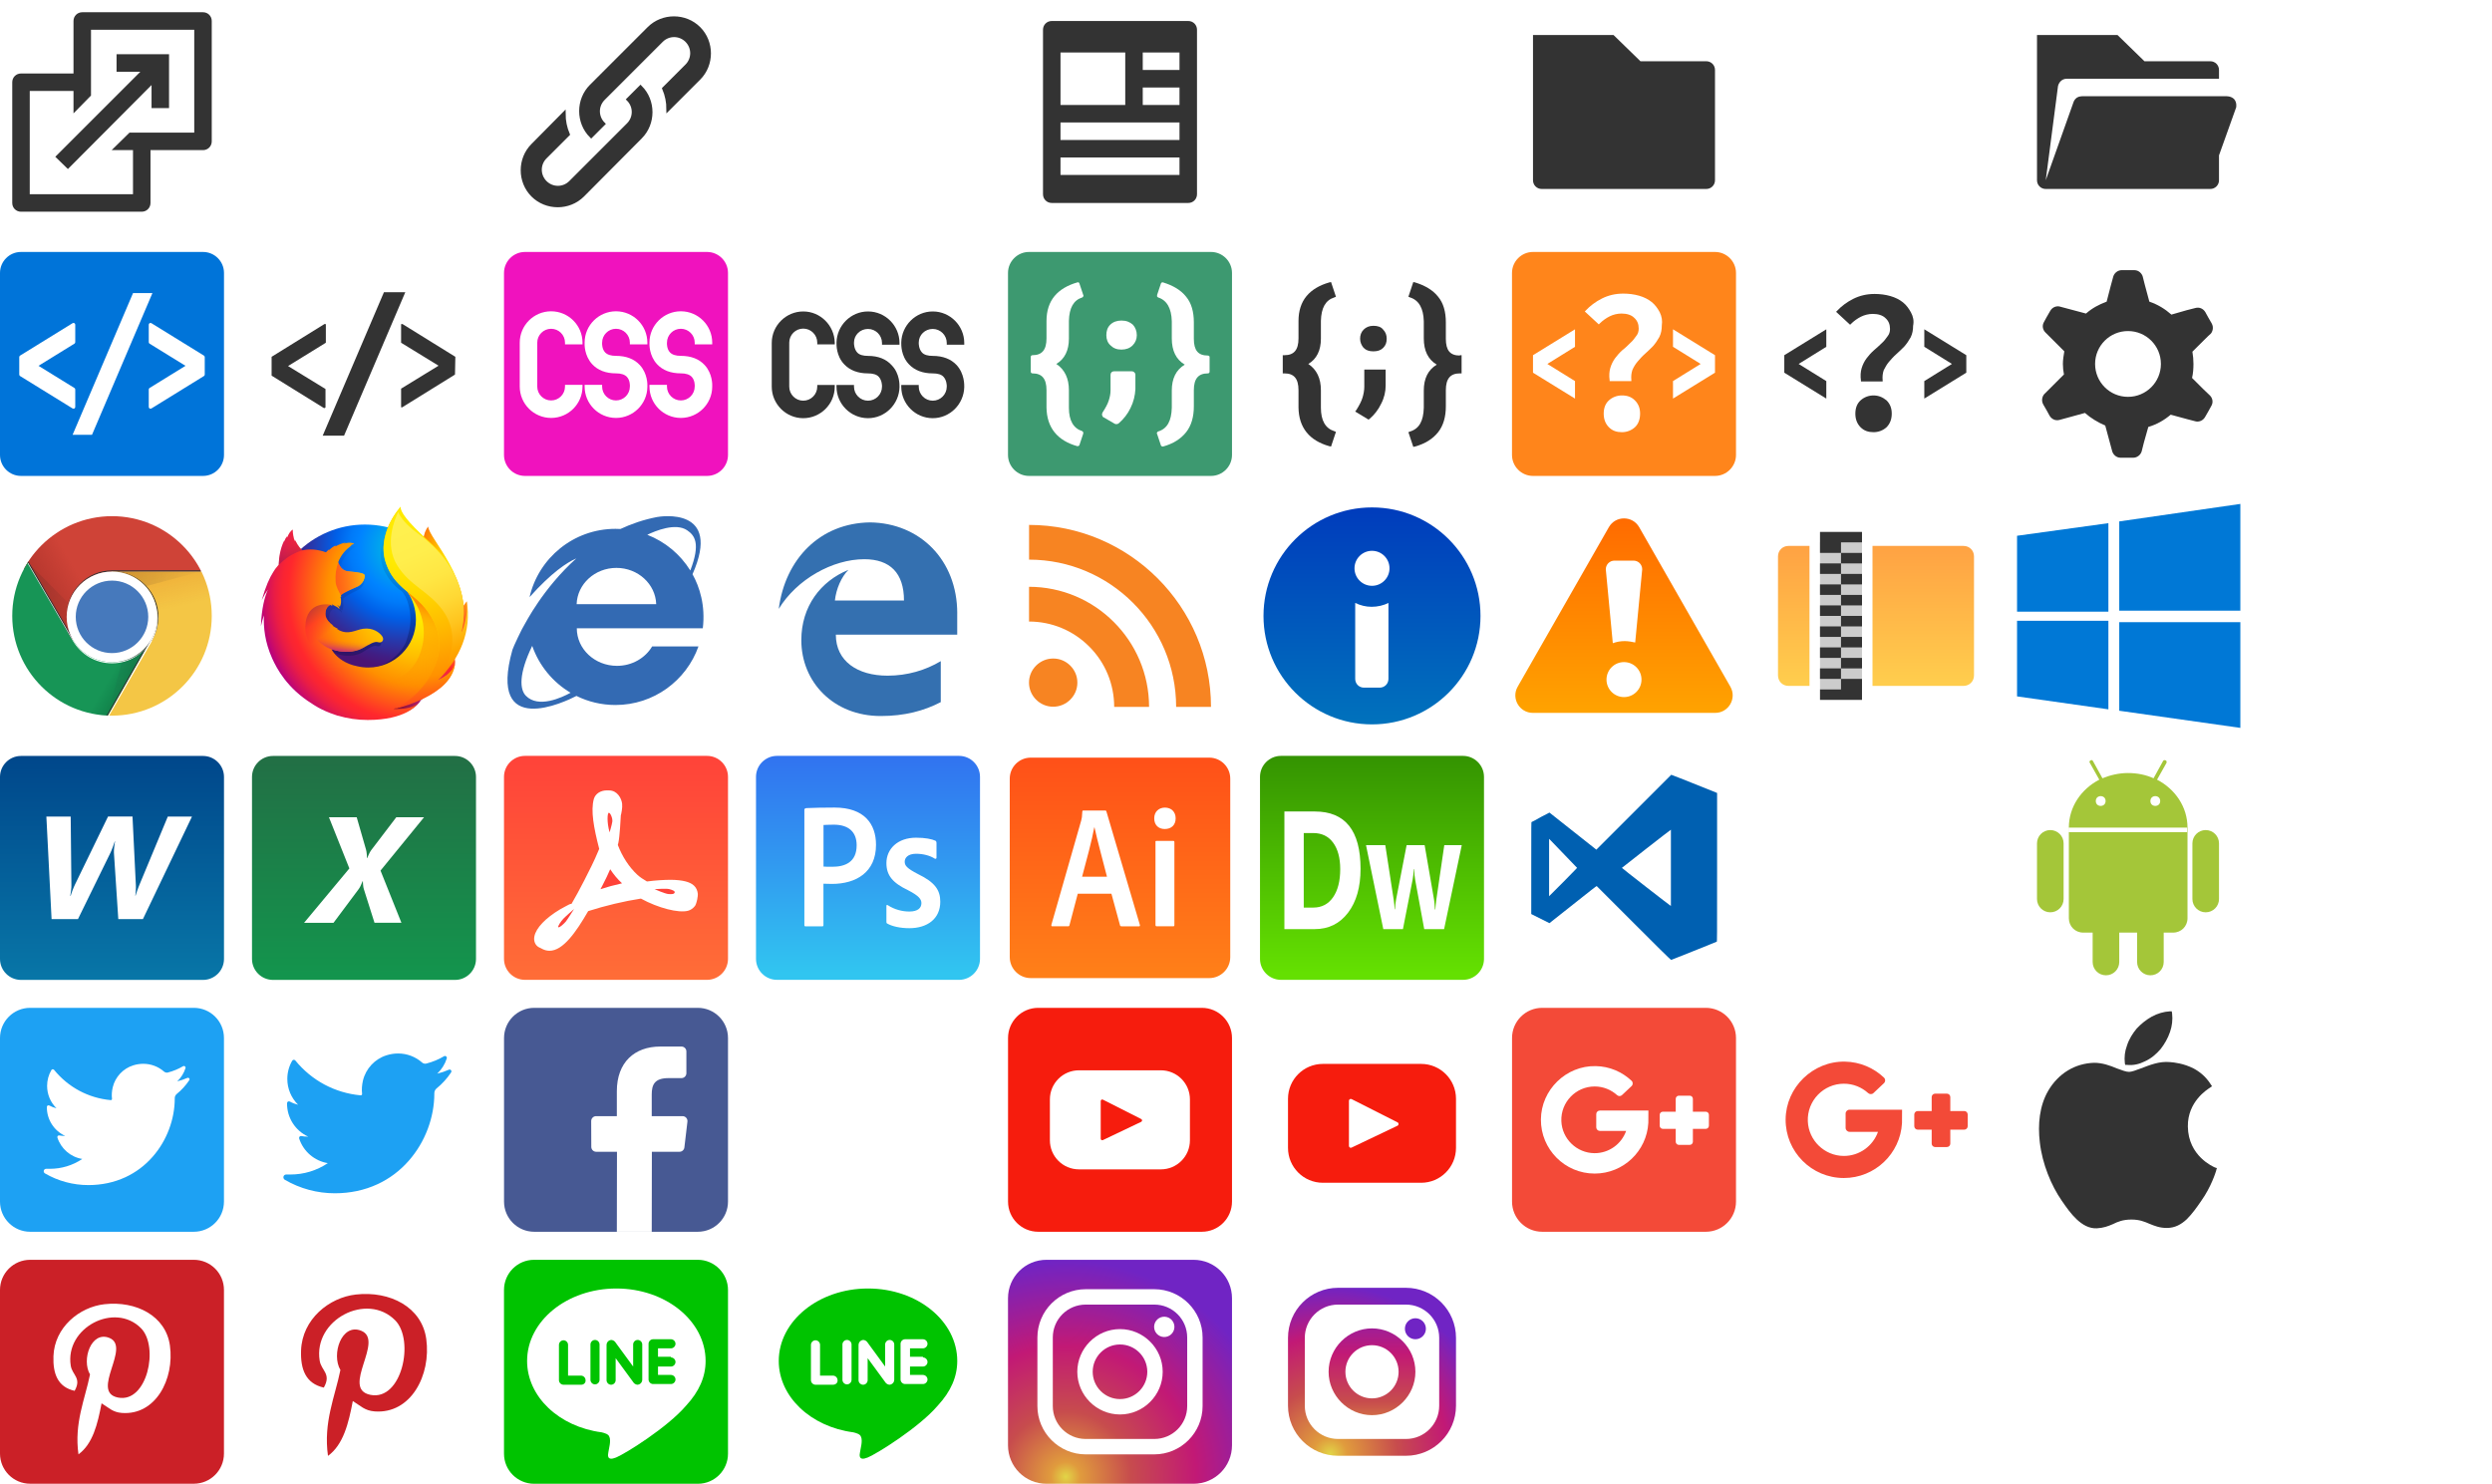 <?xml version="1.0" encoding="utf-8"?>
<!-- Generator: Adobe Illustrator 20.0.0, SVG Export Plug-In . SVG Version: 6.00 Build 0)  -->
<svg version="1.1" id="icons" xmlns="http://www.w3.org/2000/svg" xmlns:xlink="http://www.w3.org/1999/xlink" x="0px"
	 y="0px" viewBox="0 0 712 424" style="enable-background:new 0 0 712 424;" xml:space="preserve" width="712px" height="424px">

<style type="text/css">
	.c-white      { fill:#FFF;}
	.c-black      { fill:#333;}
	.c-gray       { fill:#CCCCCC;}

	/*.c-info    { }*/
	/*.c-alert   { }*/
	/*.c-word    { }*/
	/*.c-excel   { }*/
	/*.c-psd     { }*/
	/*.c-ai      { }*/
	/*.c-zip     { ;}*/
	.grid { opacity:0;fill:#CCCCCC; }
</style>

<g class="grid">
	<rect x="648" width="64" height="64"/>
	<rect x="576" width="64" height="64"/>
	<rect x="504" width="64" height="64"/>
	<rect x="432" width="64" height="64"/>
	<rect x="360" width="64" height="64"/>
	<rect x="288" width="64" height="64"/>
	<rect x="216" width="64" height="64"/>
	<rect x="144" width="64" height="64"/>
	<rect x="72" width="64" height="64"/>
	<rect x="0" width="64" height="64"/>
	<rect x="648" y="72" width="64" height="64"/>
	<rect x="576" y="72" width="64" height="64"/>
	<rect x="504" y="72" width="64" height="64"/>
	<rect x="432" y="72" width="64" height="64"/>
	<rect x="360" y="72" width="64" height="64"/>
	<rect x="288" y="72" width="64" height="64"/>
	<rect x="216" y="72" width="64" height="64"/>
	<rect x="144" y="72" width="64" height="64"/>
	<rect x="72" y="72" width="64" height="64"/>
	<rect x="0" y="72" width="64" height="64"/>
	<rect x="216" y="216" width="64" height="64"/>
	<rect x="144" y="216" width="64" height="64"/>
	<rect x="72" y="216" width="64" height="64"/>
	<rect x="0" y="216" width="64" height="64"/>
	<rect x="288" y="216" width="64" height="64"/>
	<rect x="360" y="216" width="64" height="64"/>
	<rect x="432" y="216" width="64" height="64"/>
	<rect x="504" y="216" width="64" height="64"/>
	<rect x="576" y="216" width="64" height="64"/>
	<rect x="648" y="216" width="64" height="64"/>
	<rect x="216" y="288" width="64" height="64"/>
	<rect x="144" y="288" width="64" height="64"/>
	<rect x="72" y="288" width="64" height="64"/>
	<rect x="0" y="288" width="64" height="64"/>
	<rect x="288" y="288" width="64" height="64"/>
	<rect x="360" y="288" width="64" height="64"/>
	<rect x="432" y="288" width="64" height="64"/>
	<rect x="504" y="288" width="64" height="64"/>
	<rect x="576" y="288" width="64" height="64"/>
	<rect x="648" y="288" width="64" height="64"/>
	<rect x="216" y="360" width="64" height="64"/>
	<rect x="144" y="360" width="64" height="64"/>
	<rect x="72" y="360" width="64" height="64"/>
	<rect x="0" y="360" width="64" height="64"/>
	<rect x="288" y="360" width="64" height="64"/>
	<rect x="360" y="360" width="64" height="64"/>
	<rect x="432" y="360" width="64" height="64"/>
	<rect x="504" y="360" width="64" height="64"/>
	<rect x="576" y="360" width="64" height="64"/>
	<rect x="648" y="360" width="64" height="64"/>
	<rect x="576" y="144" width="64" height="64"/>
	<rect x="432" y="144" width="64" height="64"/>
	<rect x="288" y="144" width="64" height="64"/>
	<rect x="144" y="144" width="64" height="64"/>
	<rect x="0" y="144" width="64" height="64"/>
	<rect x="648" y="144" width="64" height="64"/>
	<rect x="504" y="144" width="64" height="64"/>
	<rect x="360" y="144" width="64" height="64"/>
	<rect x="216" y="144" width="64" height="64"/>
	<rect x="72" y="144" width="64" height="64"/>
</g>

<!-- ==========================================
	file icon
========================================== -->

	<g id="blank-b" class="c-black">
		<path d="M58,3.5H23.5C22.1,3.5,21,4.6,21,6v15H6c-1.4,0-2.5,1.1-2.5,2.5V58c0,1.4,1.1,2.5,2.5,2.5h34.5 c1.4,0,2.5-1.1,2.5-2.5V42.9h15c1.4,0,2.5-1.1,2.5-2.5V6C60.5,4.6,59.4,3.5,58,3.5z M37,37.9l-5.1,5H38v12.6H8.5V26H21v6.4l5-5.1 l0-18.8h29.5v29.4H37z"/>
		<polygon points="33.3,15.5 33.3,20.5 40.1,20.5 15.8,44.8 19.4,48.3 43.3,24.3 43.3,30.9 48.3,30.9 48.3,15.5"/>
	</g>
	<g id="blank-w">
		<path class="c-white" d="M130,3.5H95.5C94.1,3.5,93,4.6,93,6v15H78c-1.4,0-2.5,1.1-2.5,2.5V58c0,1.4,1.1,2.5,2.5,2.5h34.5 c1.4,0,2.5-1.1,2.5-2.5V42.9h15c1.4,0,2.5-1.1,2.5-2.5V6C132.5,4.6,131.4,3.5,130,3.5z M109,37.9l-5.1,5h6.2v12.6H80.5V26H93v6.4 l5-5.1l0-18.8h29.5v29.4H109z"/>
		<polygon class="c-white" points="105.3,15.5 105.3,20.5 112.1,20.5 87.8,44.8 91.4,48.3 115.3,24.3 115.3,30.9 120.3,30.9 120.3,15.9 120.3,15.5"/>
	</g>

	<g id="link-b" class="c-black" style="stroke:#333; stroke-width:1px">
		<path d="M152.2,41.5c-3.9,3.9-3.9,10.4,0,14.3c3.9,3.9,10.4,3.9,14.3,0L183,39.2c3.9-3.9,3.9-10.4,0-14.3l-3.5,3.5 c2,2,2,5.2,0,7.2l-16.5,16.5c-2,2-5.2,2-7.2,0c-2-2-2-5.2,0-7.2l0,0l6.5-6.5c-0.8-1.9-1.2-3.9-1.2-5.9L152.2,41.5z"/>
		<path d="M199.7,22.4c3.9-3.9,3.9-10.4,0-14.3c-3.9-3.9-10.4-3.9-14.3,0l-16.5,16.5c-3.9,3.9-3.9,10.4,0,14.3l3.5-3.5 c-2-2-2-5.2,0-7.2L189,11.6c2-2,5.2-2,7.2,0c2,2,2,5.2,0,7.2l0,0l-6.5,6.5c0.8,1.9,1.2,3.9,1.2,5.9L199.7,22.4z"/>
	</g>
	<g id="link-w" class="c-white" style="stroke:#FFF; stroke-width:1px">
		<path d="M224.2,41.5c-3.9,3.9-3.9,10.4,0,14.3c3.9,3.9,10.4,3.9,14.3,0l16.5-16.5c3.9-3.9,3.9-10.4,0-14.3l-3.5,3.5 c2,2,2,5.2,0,7.2L235,52.2c-2,2-5.2,2-7.2,0c-2-2-2-5.2,0-7.2l0,0l6.5-6.5c-0.8-1.9-1.2-3.9-1.2-5.9L224.2,41.5z"/>
		<path d="M271.8,22.4c3.9-3.9,3.9-10.4,0-14.3c-3.9-3.9-10.4-3.9-14.3,0l-16.5,16.5c-3.9,3.9-3.9,10.4,0,14.3l3.5-3.5 c-2-2-2-5.2,0-7.2L261,11.6c2-2,5.2-2,7.2,0s2,5.2,0,7.2l0,0l-6.5,6.5c0.8,1.9,1.2,3.9,1.2,5.9L271.8,22.4z"/>
	</g>

	<g id="file-b" >
	<path class="c-black" d="M339.5,6h-39c-1.4,0-2.5,1.1-2.5,2.5v47c0,1.4,1.1,2.5,2.5,2.5h39c1.4,0,2.5-1.1,2.5-2.5v-47 C342,7.1,340.9,6,339.5,6z M303,15h18.5v15H303V15z M337,50h-34v-5h34V50z M337,40h-34v-5h18.5v0h5v0H337V40z M337,30h-10.5v-5H337 V30z M337,20h-10.5v-5H337V20z"/>
	</g>
	<g id="file-w" >
	<path class="c-white" d="M411.5,6h-39c-1.4,0-2.5,1.1-2.5,2.5v47c0,1.4,1.1,2.5,2.5,2.5h39c1.4,0,2.5-1.1,2.5-2.5v-47 C414,7.1,412.9,6,411.5,6z M375,15h18.5v15H375V15z M409,50h-34v-5h34V50z M409,40h-34v-5h18.5v0h5v0H409V40z M409,30h-10.5v-5H409 V30z M409,20h-10.5v-5H409V20z"/>
</g>

	<g id="folder-b">
		<path class="c-black" d="M487.5,17.5h-18.8L461,10h-23v41.5c0,1.4,1.1,2.5,2.5,2.5h47c1.4,0,2.5-1.1,2.5-2.5V20 C490,18.6,488.9,17.5,487.5,17.5z"/>
	</g>
	<g id="folder-w">
		<path class="c-white" d="M559.5,17.5h-18.8L533,10h-23v41.5c0,1.4,1.1,2.5,2.5,2.5h47c1.4,0,2.5-1.1,2.5-2.5V20 C562,18.6,560.9,17.5,559.5,17.5z"/>
	</g>

	<g id="folder-b-open">
	<path class="c-black" d="M638.3,28.3c-0.9-0.9-2.3-0.8-2.3-0.8h-41.1c0,0-0.9,0-1.5,0.4s-0.9,1.1-0.9,1.1l-8,22.5l3.5-26.9 c0.2-0.9,1-2.1,2.5-2.1H634V20c0-1.4-1.1-2.5-2.5-2.5h-18.8L605,10h-23v41.5c0,1.4,1.1,2.5,2.5,2.5h47c1.4,0,2.5-1.1,2.5-2.5v-7.1 l4.9-13.7C638.9,30.7,639.2,29.3,638.3,28.3z"/></g>
	<g id="folder-w-open">
		<path class="c-white" d="M710.3,28.3c-0.9-0.9-2.3-0.8-2.3-0.8h-41.1c0,0-0.9,0-1.5,0.4s-0.9,1.1-0.9,1.1l-8,22.5 l3.5-26.9c0.2-0.9,1-2.1,2.5-2.1H706V20c0-1.4-1.1-2.5-2.5-2.5h-18.8L677,10h-23v41.5c0,1.4,1.1,2.5,2.5,2.5h47 c1.4,0,2.5-1.1,2.5-2.5v-7.1l4.9-13.7C710.9,30.7,711.2,29.3,710.3,28.3z"/></g>

<!-- ==========================================
		lang icon
	========================================== -->

	<style type="text/css">
		.c-html { fill:#0074D9; }
		.c-css  { fill:#F012BE; }
		.c-js   { fill:#3D9970; }
		.c-php  { fill:#FF851B; }
	</style>

	<g id="php-w">
		<path class="c-white" d="M562,136h-52c-3.3,0-6-2.7-6-6V78c0-3.3,2.7-6,6-6h52c3.3,0,6,2.7,6,6v52 C568,133.3,565.3,136,562,136z"/>
		<g class="c-black">
			<path d="M535.3,113c-1.4,0-2.7,0.5-3.7,1.4c-1,0.9-1.5,2.2-1.5,3.8c0,1.6,0.5,2.9,1.5,3.9c1,1,2.2,1.4,3.7,1.4 c1.4,0,2.7-0.5,3.7-1.4c1-1,1.5-2.3,1.5-3.9c0-1.6-0.5-2.8-1.5-3.8C537.9,113.5,536.7,113,535.3,113z"/><path d="M546,89.3c-0.6-1.1-1.3-2.1-2.3-2.9c-1-0.8-2.2-1.4-3.6-1.8c-1.4-0.4-2.9-0.6-4.5-0.6c-2.3,0-4.3,0.5-6.1,1.4 c-1.8,0.9-3.4,2.1-4.7,3.5l-0.2,0.2l4,3.7l0.2-0.2c0.9-0.9,1.9-1.6,2.9-2.1c1-0.5,2.2-0.8,3.4-0.8c1.5,0,2.8,0.4,3.6,1.2 c0.9,0.8,1.3,1.8,1.3,3.1c0,0.8-0.2,1.5-0.7,2.1c-0.5,0.7-1,1.4-1.7,2c-0.7,0.7-1.4,1.3-2.2,2c-0.8,0.7-1.5,1.5-2.1,2.3 c-0.6,0.8-1.1,1.8-1.4,2.8c-0.3,1-0.4,2.2-0.2,3.6l0,0.2h6.2l0-0.3c-0.1-1.1,0-2,0.3-2.9c0.4-0.8,0.9-1.7,1.5-2.4 c0.6-0.7,1.3-1.5,2.1-2.2c0.8-0.7,1.6-1.5,2.3-2.2c0.7-0.8,1.3-1.7,1.8-2.6c0.5-1,0.7-2.1,0.7-3.3 C546.9,91.7,546.6,90.4,546,89.3z"/><path d="M561.8,101.5l-12-7.4v5l7.9,4.9l-7.9,4.9v5l12-7.4l0,0L561.8,101.5L561.8,101.5z M509.8,101.5v5l0,0l12,7.4v-5l-7.9-4.9 l7.9-4.9v-5L509.8,101.5L509.8,101.5z"/>
		</g>
	</g>
	<g id="php-b">
		<path class="c-php" d="M490,136h-52c-3.3,0-6-2.7-6-6V78c0-3.3,2.7-6,6-6h52c3.3,0,6,2.7,6,6v52 C496,133.3,493.3,136,490,136z"/>
		<g class="c-white">
			<g>
				<path d="M463.4,113c-1.4,0-2.7,0.5-3.7,1.4c-1,0.9-1.5,2.2-1.5,3.8c0,1.6,0.5,2.9,1.5,3.9c1,1,2.2,1.4,3.7,1.4 c1.4,0,2.7-0.5,3.7-1.4s1.5-2.3,1.5-3.9c0-1.6-0.5-2.8-1.5-3.8C466.1,113.4,464.9,113,463.4,113z"/><path d="M474.2,89.2c-0.6-1.1-1.3-2.1-2.3-2.9c-1-0.8-2.2-1.4-3.6-1.8c-1.4-0.4-2.9-0.6-4.5-0.6 c-2.3,0-4.3,0.5-6.1,1.4c-1.8,0.9-3.4,2.1-4.7,3.5l-0.2,0.2l4,3.7l0.2-0.2c0.9-0.9,1.9-1.6,2.9-2.1c1-0.5,2.2-0.8,3.4-0.8 c1.5,0,2.8,0.4,3.6,1.2c0.9,0.8,1.3,1.8,1.3,3.1c0,0.8-0.2,1.5-0.7,2.1c-0.5,0.7-1,1.4-1.7,2c-0.7,0.7-1.4,1.4-2.2,2 c-0.8,0.7-1.5,1.5-2.1,2.3c-0.6,0.8-1.1,1.8-1.4,2.8c-0.3,1-0.4,2.2-0.2,3.6l0,0.2h6.2l0-0.3c-0.1-1.1,0-2,0.3-2.9 c0.4-0.9,0.9-1.7,1.5-2.4c0.6-0.7,1.3-1.5,2.1-2.2c0.8-0.7,1.6-1.5,2.3-2.2c0.7-0.8,1.3-1.7,1.8-2.6c0.5-1,0.7-2.1,0.7-3.3 C475,91.7,474.8,90.4,474.2,89.2z"/>
			</g>
			<path d="M438,101.5v5l0,0l12,7.4v-5l-7.9-4.9l7.9-4.9v-5L438,101.5L438,101.5z M490,101.5l-12-7.4v5l7.9,4.9 l-7.9,4.9v5l12-7.4l0,0L490,101.5L490,101.5z"/>
		</g>
	</g>

	<g id="js-w">
		<path class="c-white" d="M418,136h-52c-3.3,0-6-2.7-6-6V78c0-3.3,2.7-6,6-6h52c3.3,0,6,2.7,6,6v52
			C424,133.3,421.3,136,418,136z"/>
		<g class="c-black">
			<path d="M377.4,96.8v-5.1c0.1-3.7,1.3-5.9,3.8-6.7l0.5-0.2l-1.4-4.2l-0.5,0.1c-2.8,0.8-5,2.1-6.5,3.9c-1.5,1.8-2.3,4.2-2.3,7.1v5 c0,3.3-1.3,4.8-4,4.8h-0.5v5.2h0.5c2.7,0,4,1.5,4,4.8v5c0.1,5.7,3.1,9.4,8.8,11l0.5,0.1l1.4-4.2l-0.5-0.2c-2.5-0.8-3.8-3-3.8-6.7 v-5c0-3.4-1.2-5.9-3.6-7.5C376.2,102.6,377.4,100.1,377.4,96.8z"/><path d="M389.8,110.5c0,1-0.2,2.1-0.5,3.1c-0.3,1-0.9,2.2-1.8,3.6l-0.3,0.4l3.8,2.3l0.3-0.2c1.3-1.1,2.5-2.6,3.3-4.3 c0.9-1.7,1.3-3.5,1.3-5.2l0-4.6h-6.1V110.5z"/><path d="M417.1,101.6c-2.8,0-4-1.5-4-4.8v-4.7c0-3-0.7-5.5-2.2-7.3c-1.5-1.9-3.7-3.2-6.6-4.1l-0.5-0.1l-1.4,4.2l0.5,0.2 c2.5,0.8,3.8,3.1,3.9,6.8v4.9c0,3.5,1.2,6,3.7,7.5c-2.5,1.5-3.7,4-3.7,7.4v4.9c-0.1,3.8-1.3,6-3.9,6.8l-0.5,0.2l1.4,4.2l0.5-0.1 c2.9-0.8,5.1-2.2,6.6-4.1c1.5-1.9,2.2-4.4,2.2-7.4v-4.6c0-3.3,1.3-4.8,4-4.8h0.5v-5.2H417.1z"/><path d="M392.4,93.1c-1.2,0-2.1,0.4-2.8,1.1c-0.7,0.7-1,1.6-1,2.6c0,1,0.4,1.9,1,2.6c0.7,0.7,1.6,1,2.8,1c1.2,0,2.1-0.3,2.8-1 c0.7-0.7,1-1.5,1-2.6c0-1-0.3-1.9-1-2.6C394.6,93.4,393.6,93.1,392.4,93.1z"/>
		</g>
	</g>
	<g id="js-b">
		<path class="c-js" d="M346,136h-52c-3.3,0-6-2.7-6-6V78c0-3.3,2.7-6,6-6h52c3.3,0,6,2.7,6,6v52
			C352,133.3,349.3,136,346,136z"/>
		<g class="c-white"><path d="M305.4,96.8v-5.1c0.1-3.7,1.3-5.9,3.8-6.7c0.1,0,0.2-0.1,0.3-0.3s0.1-0.3,0-0.4l-1.1-3.3 c-0.1-0.3-0.3-0.4-0.6-0.3c-2.8,0.8-5,2.1-6.5,3.9c-1.5,1.8-2.3,4.2-2.3,7.1v5c0,3.3-1.3,4.8-4,4.8c-0.3,0-0.5,0.2-0.5,0.5v4.2 c0,0.3,0.2,0.5,0.5,0.5c2.7,0,4,1.5,4,4.8v5c0.1,5.7,3.1,9.4,8.8,11c0,0,0.1,0,0.1,0c0.2,0,0.4-0.1,0.5-0.3l1.1-3.3 c0-0.1,0-0.3,0-0.4c-0.1-0.1-0.2-0.2-0.3-0.3c-2.5-0.8-3.8-3-3.8-6.7v-5c0-3.4-1.2-5.9-3.6-7.5 C304.2,102.6,305.4,100.1,305.4,96.8z"/><path d="M323.4,106.1h-5.1c-0.6,0-1,0.4-1,1v4.4c0,1-0.2,2-0.5,2.9c-0.3,1-0.9,2.1-1.8,3.5c-0.1,0.2-0.2,0.5-0.1,0.8 c0.1,0.3,0.2,0.5,0.5,0.6l3.1,1.8c0.2,0.1,0.3,0.1,0.5,0.1c0.2,0,0.5-0.1,0.6-0.2c1.4-1.2,2.6-2.7,3.4-4.4 c0.9-1.8,1.3-3.6,1.4-5.4l0-4.1c0-0.3-0.1-0.5-0.3-0.7C323.9,106.2,323.7,106.1,323.4,106.1z"/><path d="M345.1,101.6c-2.8,0-4-1.5-4-4.8v-4.7c0-3-0.7-5.5-2.2-7.3c-1.5-1.9-3.7-3.2-6.6-4.1 c-0.3-0.1-0.5,0.1-0.6,0.3l-1.1,3.3c0,0.1,0,0.3,0,0.4s0.2,0.2,0.3,0.3c2.5,0.8,3.8,3.1,3.9,6.8v4.9c0,3.5,1.2,6,3.7,7.5 c-2.5,1.5-3.7,4-3.7,7.4v4.9c-0.1,3.8-1.3,6-3.9,6.8c-0.1,0-0.2,0.1-0.3,0.3c-0.1,0.1-0.1,0.3,0,0.4l1.1,3.3 c0.1,0.2,0.3,0.3,0.5,0.3c0,0,0.1,0,0.1,0c2.9-0.8,5.1-2.2,6.6-4.1c1.5-1.9,2.2-4.4,2.2-7.4v-4.6c0-3.3,1.3-4.8,4-4.8 c0.3,0,0.5-0.2,0.5-0.5v-4.2C345.6,101.8,345.4,101.6,345.1,101.6z"/><path d="M320.4,91.6c-1.3,0-2.4,0.4-3.2,1.2c-0.8,0.8-1.1,1.8-1.1,3c0,1.2,0.4,2.2,1.2,2.9c0.8,0.8,1.8,1.2,3.1,1.2 c1.3,0,2.4-0.4,3.2-1.2c0.8-0.8,1.2-1.8,1.2-2.9c0-1.2-0.4-2.2-1.1-3C322.8,92,321.8,91.6,320.4,91.6z"/>
		</g>
	</g>

	<g id="css-w">
		<path class="c-white" d="M274,136h-52c-3.3,0-6-2.7-6-6V78c0-3.3,2.7-6,6-6h52c3.3,0,6,2.7,6,6v52 C280,133.3,277.3,136,274,136z"/>
		<g class="c-black"><path d="M229.5,89c-4.9,0-9,4-9,9v12.5c0,4.9,4,9,9,9c4.9,0,9-4,9-9V110h-5v0.5c0,2.2-1.8,4-4,4s-4-1.8-4-4V97.9c0-2.2,1.8-4,4-4 s4,1.8,4,4v0.5h5v-0.5C238.4,93,234.4,89,229.5,89z"/><path d="M248,101.7c-1.4,0-2.5-0.3-3.1-1c-0.9-1-0.9-2.5-0.9-2.6l0-0.2l0,0c0-2.2,1.8-3.9,4-3.9c2.2,0,4,1.8,4,4v0.5h5v-0.5 c0-4.9-4-9-9-9c-4.9,0-8.9,4-9,8.9c0,0.6-0.1,3.8,2.2,6.2c1.6,1.7,3.9,2.6,6.8,2.6c1.4,0,2.5,0.3,3.1,1c0.9,1,0.9,2.5,0.9,2.6 l0,0.2c0,2.2-1.8,4-4,4s-4-1.8-4-4V110h-5v0.5c0,4.9,4,9,9,9c4.9,0,8.9-4,9-8.9c0-0.6,0.1-3.8-2.2-6.2 C253.2,102.6,250.9,101.7,248,101.7z"/><path d="M273.3,104.3c-1.6-1.7-3.9-2.6-6.8-2.6c-1.4,0-2.5-0.3-3.1-1c-0.9-1-0.9-2.5-0.9-2.6l0-0.2l0,0c0-2.2,1.8-3.9,4-3.9 c2.2,0,4,1.8,4,4v0.5h5v-0.5c0-4.9-4-9-9-9c-4.9,0-8.9,4-9,8.9c0,0.6-0.1,3.8,2.2,6.2c1.6,1.7,3.9,2.6,6.8,2.6 c1.4,0,2.5,0.3,3.1,1c0.9,1,0.9,2.5,0.9,2.6l0,0.2c0,2.2-1.8,4-4,4s-4-1.8-4-4V110h-5v0.5c0,4.9,4,9,9,9c4.9,0,8.9-4,9-8.9 C275.5,110,275.6,106.8,273.3,104.3z"/>
		</g>
	</g>
	<g id="css-b">
		<path class="c-css" d="M202,136h-52c-3.314,0-6-2.686-6-6V78c0-3.314,2.686-6,6-6h52c3.314,0,6,2.686,6,6v52 C208,133.314,205.314,136,202,136z"/>
		<g class="c-white">
			<path d="M157.464,88.954c-4.943,0-8.964,4.021-8.964,8.964v12.546c0,4.943,4.021,8.965,8.964,8.965 c4.943,0,8.965-4.021,8.965-8.965v-0.5h-5v0.5c0,2.187-1.779,3.965-3.965,3.965s-3.964-1.778-3.964-3.965V97.918 c0-2.186,1.778-3.964,3.964-3.964s3.965,1.778,3.965,3.964v0.5h5v-0.5C166.429,92.976,162.407,88.954,157.464,88.954z"/><path d="M176,101.691c-1.443,0-2.493-0.337-3.118-1.002c-0.912-0.972-0.857-2.519-0.854-2.585l0.007-0.187 c0-2.186,1.778-3.964,3.964-3.964s3.964,1.778,3.964,3.964v0.5h5v-0.5c0-4.942-4.021-8.964-8.964-8.964 c-4.903,0-8.924,3.982-8.963,8.864c-0.036,0.613-0.1,3.797,2.152,6.241c1.609,1.746,3.9,2.632,6.811,2.632 c1.444,0,2.493,0.337,3.118,1.002c0.911,0.971,0.857,2.519,0.854,2.584l-0.007,0.187c0,2.187-1.778,3.965-3.964,3.965 s-3.964-1.778-3.964-3.965v-0.5h-5v0.5c0,4.943,4.021,8.965,8.964,8.965c4.903,0,8.924-3.982,8.963-8.865 c0.036-0.613,0.1-3.797-2.152-6.24C181.201,102.577,178.91,101.691,176,101.691z"/><path d="M201.337,104.323c-1.609-1.746-3.9-2.632-6.811-2.632c-1.444,0-2.492-0.337-3.117-1.002 c-0.912-0.972-0.857-2.519-0.854-2.585l0.007-0.187c0-2.186,1.778-3.964,3.964-3.964s3.965,1.778,3.965,3.964v0.5h5v-0.5 c0-4.942-4.021-8.964-8.965-8.964c-4.903,0-8.924,3.982-8.963,8.864c-0.036,0.613-0.1,3.797,2.153,6.241 c1.609,1.746,3.9,2.632,6.81,2.632c1.444,0,2.493,0.337,3.118,1.002c0.911,0.971,0.857,2.519,0.854,2.584l-0.007,0.187 c0,2.187-1.779,3.965-3.965,3.965s-3.964-1.778-3.964-3.965v-0.5h-5v0.5c0,4.943,4.021,8.965,8.964,8.965 c4.903,0,8.925-3.982,8.963-8.865C203.525,109.95,203.589,106.768,201.337,104.323z"/>
		</g>
	</g>

	<g id="html-w">
		<path class="c-white" d="M130,72H78c-3.3,0-6,2.7-6,6v52c0,3.3,2.7,6,6,6h52c3.3,0,6-2.7,6-6V78C136,74.7,133.3,72,130,72z"/>
		<g class="c-black">
			<polygon points="109.7,83.5 92.2,124.5 98.3,124.5 115.8,83.5"/><path d="M92.8,116.5c0,0,0.1,0,0.1,0c0.1,0,0.1-0.1,0.1-0.2v-5c0-0.1,0-0.2-0.1-0.2l-10.6-6.5L93,98c0.1,0,0.1-0.1,0.1-0.2v-5 c0-0.1,0-0.2-0.1-0.2c-0.1,0-0.2,0-0.3,0l-15,9.3c0,0,0,0,0,0c0,0,0,0,0,0l0,0c0,0,0,0,0,0c0,0-0.1,0-0.1,0.1c0,0,0,0,0,0.1 c0,0,0,0,0,0.1v0v5v0c0,0,0,0,0,0c0,0,0,0.1,0,0.1c0,0,0,0,0.1,0.1c0,0,0,0,0,0l0,0c0,0,0,0,0,0c0,0,0,0,0,0l15,9.3 C92.7,116.5,92.8,116.5,92.8,116.5z"/><path d="M130.1,102C130.1,102,130.1,101.9,130.1,102c0-0.1-0.1-0.1-0.1-0.1c0,0,0,0,0,0l0,0c0,0,0,0,0,0c0,0,0,0,0,0l-15-9.3 c-0.1,0-0.2,0-0.3,0c-0.1,0-0.1,0.1-0.1,0.2v5c0,0.1,0,0.2,0.1,0.2l10.6,6.5l-10.6,6.5c-0.1,0-0.1,0.1-0.1,0.2v5 c0,0.1,0,0.2,0.1,0.2c0,0,0.1,0,0.1,0c0,0,0.1,0,0.1,0l15-9.3c0,0,0,0,0,0c0,0,0,0,0,0l0,0c0,0,0,0,0,0c0,0,0,0,0.1-0.1 c0,0,0-0.1,0-0.1c0,0,0,0,0,0v0L130.1,102L130.1,102C130.1,102,130.1,102,130.1,102z"/>
		</g>
	</g>
	<g id="html-b">
		<path class="c-html" d="M58,136H6c-3.314,0-6-2.686-6-6V78c0-3.314,2.686-6,6-6h52c3.314,0,6,2.686,6,6v52 C64,133.314,61.314,136,58,136z"/>
		<g class="c-white">
			<polygon points="38.01,83.75 20.742,124.25 26.286,124.25 43.553,83.75"/>
			<path d="M21.5,116.294v-5c0-0.174-0.09-0.334-0.237-0.426l-10.26-6.332l10.26-6.332 c0.147-0.092,0.237-0.252,0.237-0.426v-5c0-0.182-0.098-0.349-0.256-0.437s-0.352-0.083-0.506,0.011l-14.976,9.246 c-0.002,0.001-0.004,0-0.005,0.001c-0.002,0.001-0.003,0.004-0.005,0.005l-0.014,0.008c-0.03,0.018-0.045,0.05-0.07,0.073 c-0.036,0.034-0.077,0.063-0.101,0.106c-0.031,0.054-0.039,0.116-0.048,0.178c-0.003,0.023-0.018,0.042-0.018,0.065v0.003v4.995 v0.002c0,0.016,0.01,0.028,0.012,0.044c0.007,0.071,0.02,0.141,0.055,0.201c0.021,0.037,0.057,0.06,0.087,0.091 c0.028,0.029,0.048,0.066,0.084,0.088l0.016,0.01c0.001,0.001,0.002,0.002,0.003,0.003c0.001,0,0.002,0,0.003,0.001l14.978,9.246 c0.081,0.049,0.171,0.074,0.263,0.074c0.084,0,0.168-0.021,0.244-0.063C21.402,116.643,21.5,116.476,21.5,116.294z"/><path d="M58.482,101.971c-0.009-0.062-0.018-0.125-0.048-0.178c-0.024-0.043-0.065-0.072-0.101-0.106 c-0.025-0.023-0.04-0.055-0.07-0.073l-0.014-0.008c-0.002-0.001-0.003-0.004-0.005-0.005c-0.002-0.001-0.004,0-0.005-0.001 l-14.976-9.246c-0.154-0.094-0.348-0.099-0.506-0.011S42.5,92.597,42.5,92.778v5c0,0.174,0.09,0.334,0.237,0.426l10.26,6.332 l-10.26,6.332c-0.147,0.092-0.237,0.252-0.237,0.426v5c0,0.182,0.098,0.349,0.256,0.437c0.076,0.042,0.16,0.063,0.244,0.063 c0.091,0,0.182-0.025,0.263-0.074l14.978-9.246c0.001,0,0.002,0,0.003-0.001c0.001-0.001,0.002-0.002,0.003-0.003l0.016-0.01 c0.036-0.022,0.055-0.058,0.084-0.088c0.03-0.031,0.066-0.054,0.087-0.091c0.035-0.061,0.048-0.13,0.055-0.201 c0.001-0.015,0.012-0.028,0.012-0.044v-0.002v-4.995v-0.003C58.5,102.013,58.485,101.994,58.482,101.971z"/>
		</g>
	</g>

	<g id="ico_zip">
		<defs>
			<linearGradient id="g-zip" gradientUnits="userSpaceOnUse" x1="536" y1="195.216" x2="536" y2="155.93">
				<stop  offset="0" style="stop-color:#FFCD4D"/>
				<stop  offset="1" style="stop-color:#FFA243"/>
			</linearGradient>
		</defs>
		<path style="fill:url(#g-zip);" d="M508,159v34c0,1.7,1.3,3,3,3h6v-40h-6C509.3,156,508,157.3,508,159z M561,156h-26v40h26c1.7,0,3-1.3,3-3v-34 C564,157.3,562.7,156,561,156z"/>
		<rect x="520" y="155" class="c-gray" width="12" height="42"/>
		<g class="c-black">
			<polygon points="520,152 520,155 520,158 526,158 526,155 532,155 532,152"/>
			<rect x="526" y="158" width="6" height="3"/>
			<rect x="520" y="161" width="6" height="3"/>
			<rect x="526" y="164" width="6" height="3"/>
			<rect x="520" y="167" width="6" height="3"/>
			<rect x="526" y="170" width="6" height="3"/>
			<rect x="520" y="173" width="6" height="3"/>
			<rect x="526" y="176" width="6" height="3"/>
			<rect x="520" y="179" width="6" height="3"/>
			<rect x="526" y="182" width="6" height="3"/>
			<rect x="520" y="185" width="6" height="3"/>
			<rect x="526" y="188" width="6" height="3"/>
			<rect x="520" y="191" width="6" height="3"/>
			<polygon points="526,194 526,197 520,197 520,200 532,200 532,197 532,194"/>
		</g>
	</g>

<!-- ==========================================
		info icon
	========================================== -->
	<g id="setting-b">
	<path class="c-black" d="M626.3,108c0.3-1.3,0.4-2.6,0.4-4c0-1.2-0.1-2.3-0.3-3.5c2.3-2.3,4.9-4.9,5.2-5.1
		c0.5-0.5,1-1.8,0.3-3c-0.7-1.2-1.5-2.6-1.8-3.2c-0.6-1-1.7-1.5-2.8-1.2c-0.6,0.1-3.9,1-6.9,1.9c-1.8-1.6-3.9-2.9-6.3-3.7
		c-0.9-3.2-1.8-6.8-1.9-7.2c-0.2-0.7-1-1.8-2.4-1.8c-1.4,0-3,0-3.6,0c-1.1,0-2.1,0.8-2.4,1.8c-0.2,0.6-1.1,4.1-1.9,7.2
		c-2.2,0.8-4.2,1.9-5.9,3.4c-3.3-0.9-7.1-1.9-7.5-2c-0.7-0.2-2,0-2.7,1.2c-0.7,1.2-1.5,2.6-1.8,3.2c-0.6,1-0.4,2.2,0.4,3
		c0.4,0.4,3.1,3.1,5.4,5.4c-0.2,1.2-0.4,2.4-0.4,3.6c0,1,0.1,2,0.3,3c-2.4,2.4-5.3,5.3-5.6,5.6c-0.5,0.5-1,1.8-0.3,3
		c0.7,1.2,1.5,2.6,1.8,3.2c0.6,1,1.7,1.5,2.8,1.2c0.6-0.2,4.2-1.1,7.3-2c1.7,1.5,3.7,2.7,5.8,3.6c0.9,3.3,1.9,7,2,7.4
		c0.2,0.7,1,1.8,2.4,1.8c1.4,0,3,0,3.6,0c1.1,0,2.1-0.8,2.4-1.8c0.1-0.6,1-3.9,1.9-7c2.4-0.7,4.5-1.9,6.4-3.5
		c3.2,0.9,6.7,1.8,7.1,1.9c0.7,0.2,2,0,2.7-1.2c0.7-1.2,1.5-2.6,1.8-3.2c0.6-1,0.4-2.2-0.4-3C630.9,112.6,628.5,110.2,626.3,108z
		 M608,113.4c-5.2,0-9.4-4.2-9.4-9.4c0-5.2,4.2-9.4,9.4-9.4s9.4,4.2,9.4,9.4C617.4,109.2,613.2,113.4,608,113.4z"/>
</g>
	<g id="setting-w"><path class="c-white" d="M698.4,108c0.3-1.3,0.4-2.6,0.4-4c0-1.2-0.1-2.3-0.3-3.5c2.3-2.3,4.9-4.9,5.2-5.1
		c0.5-0.5,1-1.8,0.3-3c-0.7-1.2-1.5-2.6-1.8-3.2c-0.6-1-1.7-1.5-2.8-1.2c-0.6,0.1-3.9,1-6.9,1.9c-1.8-1.6-3.9-2.9-6.3-3.7
		c-0.9-3.2-1.8-6.8-1.9-7.2c-0.2-0.7-1-1.8-2.4-1.8s-3,0-3.6,0c-1.1,0-2.1,0.8-2.4,1.8c-0.2,0.6-1.1,4.1-1.9,7.2
		c-2.2,0.8-4.2,1.9-5.9,3.4c-3.3-0.9-7.1-1.9-7.5-2c-0.7-0.2-2,0-2.7,1.2c-0.7,1.2-1.5,2.6-1.8,3.2c-0.6,1-0.4,2.2,0.4,3
		c0.4,0.4,3.1,3.1,5.4,5.4c-0.2,1.2-0.4,2.4-0.4,3.6c0,1,0.1,2,0.3,3c-2.4,2.4-5.3,5.3-5.6,5.6c-0.5,0.5-1,1.8-0.3,3
		c0.7,1.2,1.5,2.6,1.8,3.2c0.6,1,1.7,1.5,2.8,1.2c0.6-0.2,4.2-1.1,7.3-2c1.7,1.5,3.7,2.7,5.8,3.6c0.9,3.3,1.9,7,2,7.4
		c0.2,0.7,1,1.8,2.4,1.8c1.4,0,3,0,3.6,0c1.1,0,2.1-0.8,2.4-1.8c0.1-0.6,1-3.9,1.9-7c2.4-0.7,4.5-1.9,6.4-3.5
		c3.2,0.9,6.7,1.8,7.1,1.9c0.7,0.2,2,0,2.7-1.2s1.5-2.6,1.8-3.2c0.6-1,0.4-2.2-0.4-3C703,112.6,700.6,110.2,698.4,108z M680.1,113.4
		c-5.2,0-9.4-4.2-9.4-9.4c0-5.2,4.2-9.4,9.4-9.4c5.2,0,9.4,4.2,9.4,9.4C689.5,109.2,685.3,113.4,680.1,113.4z"/></g>

<!-- ==========================================
	notice icon
========================================== -->

<g id="ico_info">
	<defs>
	<linearGradient id="g-info" gradientUnits="userSpaceOnUse" x1="392" y1="205.976" x2="392" y2="145.209">
		<stop  offset="0" style="stop-color:#0071BC"/>
		<stop  offset="1" style="stop-color:#003CBC"/>
	</linearGradient>
	</defs>
	<g id="info_base">
		<circle style="fill:url(#g-info);" cx="392" cy="176" r="31"/>
	</g>
	<g id="info_symbol">
	<path class="c-white" d="M387.2,172.3V194c0,1.4,1.1,2.5,2.5,2.5h4.5c1.4,0,2.5-1.1,2.5-2.5v-21.7c-1.4,0.7-3.1,1.1-4.8,1.1
		S388.7,173,387.2,172.3z"/>
	<circle class="c-white" cx="392" cy="162.4" r="5"/>
	</g>
</g>

<g id="ico_alert">
	<defs>
	<linearGradient id="g-alert" gradientUnits="userSpaceOnUse" x1="464" y1="202.974" x2="464" y2="148.3">
		<stop  offset="0" style="stop-color:#FFA200"/>
		<stop  offset="1" style="stop-color:#FF6B00"/>
	</linearGradient>
	</defs>
	<path id="alert_base" style="fill:url(#g-alert);" d="M468.34,150.65l26.05,45.58c1.9,3.33-0.5,7.48-4.34,7.48h-52.09
		c-3.84,0-6.25-4.15-4.34-7.48l26.05-45.58C461.58,147.3,466.42,147.3,468.34,150.65z"/>
	<g id="alert_symbol">
	<path class="c-white" d="M464.2,183.2c1,0,2.1,0.2,3,0.4l2-20.9c0-1.4-1.1-2.5-2.5-2.5h-5.4c-1.4,0-2.5,1.1-2.5,2.5l2,21.1 C461.9,183.4,463,183.2,464.2,183.2z"/>
	<circle class="c-white" cx="464" cy="194.2" r="5"/>
	</g>
</g>

<!-- ==========================================
	browser icon
========================================== -->
<style type="text/css">

	/* chrome */
	.c-chrome-red  { fill:#CF4337;}
	.c-chrome-green  { fill:#179556;}
	.c-chrome-yellow { fill:#F4C645;}

	.chrome-highlight path { fill-opacity:0.2; }

	.chrome-center { fill:#4679BC;}
	/* firefox */
	/* ie */
	.c-ie {fill:#336AB3;}
	/* edge */
	.c-edge{fill:#3470B0;}

	.c-rss        { fill:#F78422;}

</style>

<g id="ico_chrome" >

	<g id="chrome-base" style="clip-path:url(#chrome-mask);">
			<defs>
				<circle id="circle_mask" cx="32" cy="176" r="28.5"/>
                <clipPath id="chrome-mask">
                    <use xlink:href="#circle_mask"  style="overflow:visible;"/>
                </clipPath>

                <linearGradient id="g-chrome-red" gradientUnits="userSpaceOnUse" x1="8.958" y1="857.912" x2="26.741" y2="868.301" gradientTransform="matrix(1 0 0 -1 0 1026)">
                <stop  offset="0" style="stop-color:#9B2A24;stop-opacity:0.6"/>
                <stop  offset="0.66" style="stop-color:#9B2A24;stop-opacity:0"/>
                </linearGradient>
                <radialGradient id="g-chrome-red_shadow" cx="571.059" cy="870.021" r="25.718" gradientTransform="matrix(0.983 0 0 -0.983 -553.172 1015.896)" gradientUnits="userSpaceOnUse">
                <stop  offset="0" style="stop-color:#3D2722;stop-opacity:0.2"/>
                <stop  offset="1" style="stop-color:#3D2722;stop-opacity:0"/>
                </radialGradient>

                <linearGradient id="g-chrome-green" gradientUnits="userSpaceOnUse" x1="36.814" y1="827.543" x2="17.923" y2="838.61" gradientTransform="matrix(1 0 0 -1 0 1026)">
                <stop  offset="0" style="stop-color:#03532D;stop-opacity:0.4"/>
                <stop  offset="0.33" style="stop-color:#03532D;stop-opacity:0"/>
                </linearGradient>
                <radialGradient id="g-chrome-green_shadow" cx="595.386" cy="854.312" r="28.957" gradientTransform="matrix(0.983 0 0 -0.983 -553.172 1015.896)" gradientUnits="userSpaceOnUse">
                <stop  offset="0" style="stop-color:#263138;stop-opacity:0.2"/>
                <stop  offset="1" style="stop-color:#263138;stop-opacity:0"/>
                </radialGradient>

                <linearGradient id="g-chrome-yellow" gradientUnits="userSpaceOnUse" x1="40.409" y1="864.701" x2="45.166" y2="843.867" gradientTransform="matrix(1 0 0 -1 0 1026)">
                <stop  offset="0" style="stop-color:#DD600F;stop-opacity:0.3"/>
                <stop  offset="0.66" style="stop-color:#DD600F;stop-opacity:0"/>
                </linearGradient>
                <radialGradient id="g-chrome-yellow_shadow" cx="594.18" cy="867.556" r="27.708" gradientTransform="matrix(0.983 0 0 -0.983 -553.172 1015.896)" gradientUnits="userSpaceOnUse">
                <stop  offset="0" style="stop-color:#3D2722;stop-opacity:0.2"/>
                <stop  offset="1" style="stop-color:#3D2722;stop-opacity:0"/>
                </radialGradient>

			</defs>

            <g id="chrome-base" style="clip-path:url(#chrome-mask);">
                <path id="red_base" class="c-chrome-red" d="M6.93,143.94v38.81h13.87L32,163.31h28.5v-19.38H6.93z"/>
                <path id="red_gradation" style="fill:url(#g-chrome-red);" d="M6.93,143.94v38.81h13.87L32,163.31h28.5v-19.38H6.93z"/>
                <path id="red_shadow" style="fill:url(#g-chrome-red_shadow);" d="M8.08,160.87l18.52,18.53l-5.76,3.34L8.08,160.87z"/>
                <path id="green_base" class="c-chrome-green" d="M3.5,204.77h27.14l12.63-12.63v-9.39H20.73L3.5,153.11V204.77z"/>
                <path id="green_gradation" style="fill:url(#g-chrome-green);" d="M3.5,204.77h27.14l12.63-12.63v-9.39H20.73L3.5,153.11V204.77z"/>
                <path id="green_shadow" style="fill:url(#g-chrome-green_shadow);" d="M30.64,204.77l6.8-25.36l5.76,3.34L30.64,204.77z"/>
                <path id="yellow_base" class="c-chrome-yellow" d="M32,163.31l11.21,19.43l-12.5,22.02h29.8v-41.45H32z"/>
                <path id="yellow_gradation" style="fill:url(#g-chrome-yellow);" d="M32,163.31l11.21,19.43l-12.5,22.02h29.8v-41.45H32z"/>
                <path id="yellow_shadow" style="fill:url(#g-chrome-yellow_shadow);" d="M32,163.31v6.8l25.39-6.8H32z"/>
            </g>
	</g>
	<g id="chrome-highlight">
			<path class="c-black" d="M21,182.57L8.11,160.45l-0.19,0.32l12.63,21.96L21,182.57z"/>
			<path class="c-black" d="M42.95,183.17l-0.26-0.13l-12.25,21.43l0.32,0.01l12.26-21.44L42.95,183.17z"/>
			<path class="c-black" d="M32,162.99c-7.13,0-12.95,5.83-12.95,12.95v0.32c0-7.13,5.83-12.95,12.95-12.95h25.39l-0.17-0.32H32z"/>
			<path class="c-white" d="M43.21,182.75c-2.27,3.89-6.41,6.48-11.21,6.48s-8.97-2.59-11.21-6.48L8.02,160.86l-0.1,0.15l12.87,22.06
				c2.27,3.89,6.41,6.48,11.21,6.48s8.97-2.59,11.21-6.48V182.75z"/>
			<path class="c-black" d="M32.32,163.31h-0.16c7.13,0.1,12.79,5.83,12.79,12.95s-5.7,12.86-12.79,12.95h0.16
				c7.13,0,12.95-5.83,12.95-12.95S39.45,163.31,32.32,163.31z"/>
			<path class="c-white" d="M43.34,183.17c1.1-1.88,1.75-4.08,1.75-6.48c0-1.3-0.23-2.66-0.65-3.89c0.32,1.1,0.52,2.27,0.52,3.47
				c0,2.36-0.65,4.53-1.75,6.48l-12.34,21.73l0.32,0l12.21-21.25L43.34,183.17z"/>
	</g>
	<g id="chrome-center">
		<circle id="c-center_2" class="c-white" cx="32" cy="176.27" r="12.95"/>
		<circle id="center_1" class="chrome-center" cx="32" cy="176.27" r="10.36"/>
	</g>

</g>

<g id="ico_firefox" >
	<g id="earth">
	<radialGradient id="g-ff_earth" cx="-8004.927" cy="8978.75" r="49.05" gradientTransform="matrix(1.225 0 0 -1.225 9921.738 11155.728)" gradientUnits="userSpaceOnUse">
		<stop  offset="0" style="stop-color:#00CCDA"/>
		<stop  offset="0.22" style="stop-color:#0083FF"/>
		<stop  offset="0.261" style="stop-color:#007AF9"/>
		<stop  offset="0.33" style="stop-color:#0060E8"/>
		<stop  offset="0.333" style="stop-color:#005FE7"/>
		<stop  offset="0.438" style="stop-color:#2639AD"/>
		<stop  offset="0.522" style="stop-color:#401E84"/>
		<stop  offset="0.566" style="stop-color:#4A1475"/>
	</radialGradient>
	<path style="fill:url(#g-ff_earth);" d="M104.23,205.2c15.2,0,27.52-12.38,27.52-27.65s-12.32-27.65-27.5-27.65s-27.5,12.38-27.5,27.65
		C76.71,192.84,89.04,205.2,104.23,205.2z"/>
	</g>
	<g id="shadow">
	<linearGradient id="g-ff_shadow" gradientUnits="userSpaceOnUse" x1="108.11" y1="836.011" x2="96.242" y2="874.832" gradientTransform="matrix(1 0 0 -1 0 1026)">
		<stop  offset="0" style="stop-color:#000F43;stop-opacity:0.4"/>
		<stop  offset="0.485" style="stop-color:#001962;stop-opacity:0.173"/>
		<stop  offset="1" style="stop-color:#002079;stop-opacity:0"/>
	</linearGradient>
	<path style="fill:url(#g-ff_shadow);" d="M124.85,194.6c-0.59,0.42-1.22,0.8-1.87,1.13c0.86-1.26,1.65-2.56,2.37-3.9
		c0.59-0.65,1.12-1.28,1.56-1.96c0.21-0.34,0.45-0.75,0.71-1.23c1.54-2.78,3.25-7.29,3.3-11.91v-0.01c0-0.11,0-0.23,0-0.34
		c0.01-1.16-0.11-2.32-0.35-3.46c0.01,0.09,0.02,0.18,0.03,0.27c-0.01-0.07-0.03-0.14-0.04-0.21c0.02,0.13,0.04,0.25,0.06,0.37
		c0.32,2.68,0.09,5.29-1.03,7.22c-0.02,0.03-0.04,0.05-0.05,0.08c0.58-2.93,0.78-6.16,0.13-9.4c0,0-0.26-1.57-2.19-6.35
		c-1.11-2.75-3.09-5-4.84-6.65c-1.53-1.89-2.92-3.16-3.69-3.97c-1.6-1.69-2.27-2.95-2.55-3.77c-0.24-0.12-3.29-3.09-3.54-3.2
		c-1.33,2.07-5.53,8.53-3.53,14.58c0.9,2.74,3.19,5.58,5.58,7.17c0.11,0.12,1.42,1.55,2.05,4.78c0.65,3.34,0.31,5.94-1.03,9.79
		c-1.57,3.38-5.58,6.72-9.34,7.06c-8.04,0.73-10.98-4.04-10.98-4.04c2.87,1.15,6.05,0.91,7.98-0.28c1.95-1.2,3.12-2.1,4.08-1.74
		c0.94,0.35,1.69-0.67,1.02-1.72c-1.06-1.64-3-2.48-4.92-2.14c-1.95,0.32-3.73,1.86-6.29,0.37c-0.17-0.1-0.33-0.2-0.48-0.31
		c-0.17-0.11,0.55,0.17,0.38,0.04c-0.5-0.27-1.38-0.86-1.6-1.07c-0.04-0.03,0.39,0.14,0.35,0.1c-2.39-1.97-2.09-3.29-2.01-4.13
		c0.06-0.67,0.49-1.52,1.22-1.87c0.35,0.19,0.57,0.34,0.57,0.34s-0.15-0.31-0.23-0.47c0.03-0.01,0.06-0.01,0.08-0.02
		c0.29,0.14,0.93,0.5,1.27,0.72c0.44,0.31,0.58,0.58,0.58,0.58s0.12-0.06,0.03-0.33c-0.03-0.11-0.16-0.46-0.6-0.82l0.03,0
		c0.26,0.15,0.51,0.32,0.74,0.51c0.12-0.45,0.34-0.91,0.29-1.74c-0.03-0.58-0.02-0.74-0.12-0.96c-0.09-0.19,0.05-0.27,0.21-0.07
		c-0.03-0.16-0.07-0.31-0.14-0.46l0-0.02c0.2-0.7,4.23-2.51,4.52-2.72c0.48-0.34,0.89-0.78,1.19-1.29
		c0.22-0.36,0.39-0.86,0.43-1.62c0.02-0.55-0.23-0.91-4.31-1.34c-1.11-0.11-1.77-0.92-2.14-1.66c-0.07-0.16-0.14-0.31-0.21-0.45
		c-0.07-0.17-0.12-0.34-0.16-0.52c0.67-1.91,1.79-3.53,3.43-4.75c0.09-0.08-0.36,0.02-0.27-0.06c0.1-0.1,0.79-0.37,0.92-0.43
		c0.16-0.07-0.67-0.43-1.41-0.34c-0.75,0.08-0.91,0.17-1.31,0.34c0.17-0.16,0.69-0.38,0.57-0.38c-0.81,0.12-1.81,0.59-2.67,1.12
		c0-0.09,0.02-0.18,0.05-0.27c-0.4,0.17-1.38,0.85-1.67,1.43c0.01-0.11,0.02-0.22,0.02-0.33c-0.3,0.25-0.58,0.54-0.82,0.86
		l-0.01,0.01c-2.32-0.93-4.35-0.99-6.08-0.58c-0.38-0.38-0.56-0.1-1.42-1.99c-0.06-0.11,0.04,0.11,0,0c-0.14-0.37,0.09,0.49,0,0
		c-1.44,1.14-3.34,2.43-4.25,3.34c-0.01,0.04,1.06-0.3,0,0c-0.37,0.11-0.35,0.33-0.4,2.32c-0.01,0.15,0,0.32-0.01,0.46
		c-0.73,0.93-1.22,1.71-1.41,2.12c-0.94,1.62-1.98,4.15-2.98,8.16c0.44-1.08,0.98-2.13,1.6-3.12c-0.84,2.12-1.64,5.46-1.81,10.6
		c0.2-1.06,0.46-2.11,0.78-3.14c-0.2,4.26,0.54,8.52,2.15,12.46c0.58,1.41,1.53,3.56,3.16,5.91c5.12,5.38,12.33,8.73,20.32,8.73
		C112.21,204.05,119.7,200.4,124.85,194.6z"/>
	</g>
	<g id="fox-shadow">
		<radialGradient id="g-ff_fox_shadow_1" cx="-15549.928" cy="9401.182" r="27.951" fx="-15551.711" fy="9401.182" gradientTransform="matrix(0.762 0.034 0.05 -1.12 11509.881 11218.068)" gradientUnits="userSpaceOnUse">
		<stop  offset="0.045" style="stop-color:#FFEA00"/>
		<stop  offset="0.12" style="stop-color:#FFDE00"/>
		<stop  offset="0.254" style="stop-color:#FFBF00"/>
		<stop  offset="0.429" style="stop-color:#FF8E00"/>
		<stop  offset="0.769" style="stop-color:#FF272D"/>
		<stop  offset="0.872" style="stop-color:#E0255A"/>
		<stop  offset="0.953" style="stop-color:#CC2477"/>
		<stop  offset="1" style="stop-color:#C42482"/>
	</radialGradient>
		<radialGradient id="g-ff_fox_shadow_2" cx="-9022.008" cy="7837.324" r="16.545" gradientTransform="matrix(1.219 0.123 0.123 -1.219 10169.971 10847.582)" gradientUnits="userSpaceOnUse">
		<stop  offset="3.000000e-03" style="stop-color:#FFEA00"/>
		<stop  offset="0.497" style="stop-color:#FF272D"/>
		<stop  offset="1" style="stop-color:#C42482"/>
	</radialGradient>
		<radialGradient id="g-ff_fox_shadow_3" cx="-9023.505" cy="7853.188" r="27.628" gradientTransform="matrix(1.219 0.123 0.123 -1.219 10169.971 10847.582)" gradientUnits="userSpaceOnUse">
		<stop  offset="3.000000e-03" style="stop-color:#FFE900"/>
		<stop  offset="0.157" style="stop-color:#FFAF0E"/>
		<stop  offset="0.316" style="stop-color:#FF7A1B"/>
		<stop  offset="0.472" style="stop-color:#FF4E26"/>
		<stop  offset="0.621" style="stop-color:#FF2C2E"/>
		<stop  offset="0.762" style="stop-color:#FF1434"/>
		<stop  offset="0.892" style="stop-color:#FF0538"/>
		<stop  offset="1" style="stop-color:#FF0039"/>
	</radialGradient>
		<radialGradient id="g-ff_fox_shadow_4" cx="-9019.597" cy="7827.577" r="25.352" gradientTransform="matrix(1.219 0.123 0.123 -1.219 10169.971 10847.582)" gradientUnits="userSpaceOnUse">
		<stop  offset="3.000000e-03" style="stop-color:#FF272D"/>
		<stop  offset="0.497" style="stop-color:#C42482"/>
		<stop  offset="0.986" style="stop-color:#620700"/>
	</radialGradient>
		<path style="fill:url(#g-ff_fox_shadow_1)" d="M122.35,150.46c-1.48,1.73-2.18,5.62-0.67,9.56s3.81,3.09,5.25,7.11c1.9,5.31,1.01,12.43,1.01,12.43 s2.28,6.61,3.87-0.41C135.33,165.97,122.35,153.71,122.35,150.46z"/>
		<path style="fill:url(#g-ff_fox_shadow_2)" d="M118.68,198.51c10.1-1.17,14.57-11.57,8.83-11.78C122.32,186.57,113.89,199.07,118.68,198.51z"/>
		<path style="fill:url(#g-ff_fox_shadow_3)" d="M128.23,184.61c6.95-4.04,5.14-12.78,5.14-12.78s-2.68,3.11-4.5,8.08 C127.06,184.83,124.05,187.05,128.23,184.61z"/>
		<path style="fill:url(#g-ff_fox_shadow_4)" d="M106.18,203.68c9.68,3.09,18.01-4.54,12.88-7.09C114.39,194.3,101.58,202.22,106.18,203.68z"/>
	</g>
	<g id="fox">
		<radialGradient id="g-ff_fox_body_1" cx="118.93" cy="856.787" r="48.489" fx="120.664" fy="855.93" gradientTransform="matrix(1 0 0 -1 0 1026)" gradientUnits="userSpaceOnUse">
			<stop  offset="0.156" style="stop-color:#FFEA00"/>
			<stop  offset="0.231" style="stop-color:#FFDE00"/>
			<stop  offset="0.365" style="stop-color:#FFBF00"/>
			<stop  offset="0.541" style="stop-color:#FF8E00"/>
			<stop  offset="0.763" style="stop-color:#FF272D"/>
			<stop  offset="0.796" style="stop-color:#F92433"/>
			<stop  offset="0.841" style="stop-color:#E91C45"/>
			<stop  offset="0.893" style="stop-color:#CF0E62"/>
			<stop  offset="0.935" style="stop-color:#B5007F"/>
		</radialGradient>
		<radialGradient id="g-ff_fox_body_2" cx="115.281" cy="881.135" r="57.257" gradientTransform="matrix(1 0 0 -1 0 1026)" gradientUnits="userSpaceOnUse">


			<stop  offset="0.279" style="stop-color:#FFEA00"/>
			<stop  offset="0.402" style="stop-color:#FFDD00"/>
			<stop  offset="0.63" style="stop-color:#FFBA00"/>
			<stop  offset="0.856" style="stop-color:#FF9100"/>
			<stop  offset="0.933" style="stop-color:#FF6711"/>
			<stop  offset="0.994" style="stop-color:#FF4A1D"/>
		</radialGradient>
		<linearGradient id="g-ff_fox_body_3" gradientUnits="userSpaceOnUse" x1="-9064.327" y1="7847.06" x2="-9046.699" y2="7851.553" gradientTransform="matrix(1.219 0.123 0.123 -1.219 10169.971 10847.582)">

			<stop  offset="0" style="stop-color:#C42482;stop-opacity:0.5"/>
			<stop  offset="0.474" style="stop-color:#FF272D;stop-opacity:0.5"/>
			<stop  offset="0.486" style="stop-color:#FF2C2C;stop-opacity:0.513"/>
			<stop  offset="0.675" style="stop-color:#FF7A1A;stop-opacity:0.72"/>
			<stop  offset="0.829" style="stop-color:#FFB20D;stop-opacity:0.871"/>
			<stop  offset="0.942" style="stop-color:#FFD605;stop-opacity:0.964"/>
			<stop  offset="1" style="stop-color:#FFE302"/>
		</linearGradient>
		<linearGradient id="g-ff_fox_body_4" gradientUnits="userSpaceOnUse" x1="-174.151" y1="585.959" x2="-168.317" y2="579.333" gradientTransform="matrix(0.995 0.1 0.1 -0.995 202.944 774.304)">
			<stop  offset="5.000000e-03" style="stop-color:#891551;stop-opacity:0.5"/>
			<stop  offset="0.484" style="stop-color:#FF272D;stop-opacity:0.5"/>
			<stop  offset="1" style="stop-color:#FF272D;stop-opacity:0"/>
		</linearGradient>
		<g class="fox_body_1">
		<path style="fill:url(#g-ff_fox_body_1)" d="M128.95,188.32c0.24-0.33,0.55-1.4,0.84-1.87c1.71-2.76,1.72-4.96,1.72-5.01c1.03-5.16,0.94-7.27,0.3-11.16
			c-0.51-3.14-2.75-7.63-4.68-9.79c-2-2.23-0.59-1.5-2.52-3.13c-1.69-1.88-3.34-3.74-4.23-4.49c-6.46-5.4-6.32-6.55-6.19-6.75
			c-0.02,0.02-0.05,0.06-0.09,0.1c-0.08-0.31-0.13-0.56-0.13-0.56s-3.53,3.53-4.28,9.42c-0.49,3.84,0.95,7.85,3.04,10.41
			c1.09,1.33,2.31,2.53,3.66,3.6v0c1.57,2.26,2.44,5.05,2.44,8.05c0,7.52-6.1,13.61-13.62,13.61c-1.02,0-2.05-0.11-3.05-0.34
			c-3.55-0.68-5.6-2.47-6.62-3.68c-0.59-0.7-0.83-1.2-0.83-1.2c3.18,1.14,6.69,0.9,8.83-0.28c2.15-1.19,3.46-2.08,4.52-1.73
			c1.04,0.35,1.87-0.66,1.13-1.71c-0.73-1.04-2.63-2.54-5.45-2.13c-2.16,0.31-4.13,1.84-6.96,0.36c-0.18-0.09-0.36-0.2-0.53-0.31
			c-0.19-0.11,0.61,0.17,0.42,0.04c-0.55-0.27-1.52-0.85-1.78-1.06c-0.04-0.03,0.43,0.13,0.38,0.1c-2.64-1.95-2.31-3.27-2.23-4.09
			c0.07-0.66,0.55-1.51,1.36-1.85c0.39,0.19,0.63,0.34,0.63,0.34s-0.17-0.3-0.26-0.47c0.03-0.01,0.06-0.01,0.09-0.02
			c0.32,0.14,1.03,0.5,1.4,0.72c0.49,0.31,0.64,0.58,0.64,0.58s0.13-0.06,0.03-0.33c-0.03-0.11-0.18-0.46-0.66-0.81l0.03,0
			c0.29,0.15,0.56,0.31,0.81,0.51c0.14-0.44,0.38-0.9,0.33-1.73c-0.03-0.58-0.02-0.73-0.13-0.95c-0.1-0.19,0.06-0.27,0.23-0.07
			c-0.03-0.16-0.08-0.31-0.15-0.46l0-0.01c0.22-0.69,4.68-2.49,5.01-2.7c0.52-0.33,0.97-0.76,1.31-1.28
			c0.25-0.35,0.43-0.85,0.48-1.61c0.02-0.34-0.09-0.61-1.27-0.87c-0.71-0.15-1.81-0.3-3.5-0.46c-1.23-0.11-1.96-0.91-2.37-1.65
			c-0.08-0.16-0.15-0.3-0.23-0.45c-0.07-0.17-0.13-0.34-0.18-0.52c0.74-1.93,2.07-3.58,3.8-4.72c0.1-0.08-0.4,0.02-0.3-0.06
			c0.12-0.09,0.87-0.37,1.01-0.43c0.17-0.07-0.75-0.42-1.56-0.34c-0.83,0.08-1,0.17-1.45,0.34c0.18-0.16,0.77-0.38,0.63-0.38
			c-0.89,0.12-2,0.59-2.95,1.11c0-0.09,0.02-0.18,0.06-0.27c-0.44,0.17-1.53,0.85-1.84,1.42c0.01-0.11,0.02-0.22,0.02-0.33
			c-0.33,0.25-0.64,0.53-0.91,0.85l-0.02,0.01c-2.56-0.93-4.82-0.99-6.73-0.57c-0.42-0.38-1.09-0.94-2.04-2.81
			c-0.06-0.11-0.1,0.23-0.15,0.12c-0.37-0.86-0.59-2.26-0.56-3.23c0,0-0.76,0.35-1.4,1.8c-0.12,0.26-0.19,0.41-0.27,0.55
			c-0.03,0.04,0.08-0.48,0.06-0.45c-0.11,0.19-0.39,0.45-0.52,0.78c-0.09,0.25-0.21,0.39-0.28,0.7l-0.02,0.03
			c-0.01-0.09,0.02-0.38,0-0.32c-0.3,0.6-0.55,1.22-0.76,1.85c-0.34,1.12-0.74,2.64-0.8,4.62c-0.02,0.15,0,0.32-0.02,0.45
			c-0.81,0.92-1.36,1.7-1.56,2.1c-1.04,1.61-2.19,4.12-3.3,8.09c0.5-1.08,1.09-2.12,1.77-3.1c-0.93,2.11-1.82,5.41-2,10.51
			c0.22-1.05,0.51-2.09,0.86-3.11c-0.16,3.4,0.24,7.61,2.38,12.36c1.28,2.8,4.21,8.47,11.38,12.9l0,0c0,0,2.44,1.82,6.63,3.18
			c0.31,0.11,0.62,0.22,0.94,0.33c-0.1-0.04-0.2-0.08-0.29-0.13c2.79,0.84,5.69,1.26,8.6,1.26c10.86,0.01,14.06-4.35,14.06-4.35
			s-0.01,0.01-0.03,0.02c0.15-0.14,0.3-0.29,0.44-0.45c-1.71,1.62-5.62,1.73-7.09,1.61c2.49-0.73,4.13-1.35,7.33-2.57
			c0.37-0.14,0.76-0.3,1.15-0.47c0.04-0.02,0.08-0.04,0.13-0.06c0.08-0.04,0.15-0.07,0.23-0.11c1.56-0.73,3.02-1.65,4.36-2.73
			c3.2-2.56,3.9-5.06,4.27-6.7c-0.05,0.16-0.21,0.53-0.32,0.76c-0.83,1.77-2.66,2.85-4.64,3.78c0.95-1.24,1.82-2.53,2.63-3.87
			C128.26,190,128.47,188.99,128.95,188.32z"/>
		</g>
		<g class="fox_body_2"></g>
		<g class="fox_body_3"></g>
		<g class="fox_body_4"></g>
		<path style="fill:url(#g-ff_fox_body_2)" d="M125.05,194.44c1.31-1.44,2.48-3.09,3.37-4.96c2.29-4.81,5.82-12.81,3.04-21.16
			c-2.2-6.6-5.22-10.21-9.06-13.74c-6.23-5.73-7.97-8.28-7.97-9.8c0,0-7.2,8.02-4.08,16.39c3.12,8.37,9.51,8.06,13.74,16.79
			c4.98,10.27-4.03,21.49-11.47,24.63c0.46-0.1,16.55-3.74,17.4-12.95C129.99,189.81,129.63,192.36,125.05,194.44z"/>
		<path style="fill:url(#g-ff_fox_body_3)" d="M104.2,164.58c0.02-0.54-0.26-0.91-4.75-1.33c-1.85-0.17-2.56-1.88-2.77-2.6c-0.66,1.71-0.93,3.5-0.78,5.67
			c0.1,1.42,1.05,2.95,1.51,3.84c0,0,0.1-0.13,0.15-0.18c0.86-0.89,4.46-2.26,4.8-2.45C102.72,167.3,104.14,166.26,104.2,164.58z"
			/>
		<path style="fill:url(#g-ff_fox_body_4)" d="M96.28,189.43c-4.32-1.85-9.24-4.45-9.05-10.36c0.25-7.79,7.26-6.25,7.26-6.25
			c-0.26,0.06-0.97,0.57-1.22,1.1c-0.26,0.67-0.75,2.19,0.72,3.78c2.3,2.49-4.72,5.91,6.12,12.37
			C100.38,190.22,97.56,189.98,96.28,189.43L96.28,189.43z"/>
	</g>
	<g id="fox-hilight">

			<linearGradient id="g-ff_fox_hl_1" gradientUnits="userSpaceOnUse" x1="113.062" y1="878.976" x2="132.01" y2="836.604" gradientTransform="matrix(1 0 0 -1 0 1026)">
				<stop  offset="0" style="stop-color:#FFF14F"/>
				<stop  offset="0.268" style="stop-color:#FFEE4C"/>
				<stop  offset="0.452" style="stop-color:#FFE643"/>
				<stop  offset="0.612" style="stop-color:#FFD834"/>
				<stop  offset="0.757" style="stop-color:#FFC41E"/>
				<stop  offset="0.892" style="stop-color:#FFAB02"/>
				<stop  offset="0.902" style="stop-color:#FFA900"/>
				<stop  offset="0.949" style="stop-color:#FFA000"/>
				<stop  offset="1" style="stop-color:#FF9100"/>
			</linearGradient>
			<linearGradient id="g-ff_fox_hl_2" gradientUnits="userSpaceOnUse" x1="140.509" y1="2198.867" x2="137.126" y2="2207.537" gradientTransform="matrix(0.995 0.1 0.1 -0.995 -276.191 2334.716)">
				<stop  offset="0" style="stop-color:#891551;stop-opacity:0.6"/>
				<stop  offset="1" style="stop-color:#C42482;stop-opacity:0"/>
			</linearGradient>
			<linearGradient id="g-ff_fox_hl_3" gradientUnits="userSpaceOnUse" x1="-163.115" y1="574.444" x2="-163.111" y2="579.08" gradientTransform="matrix(0.995 0.1 0.1 -0.995 202.944 774.304)">
				<stop  offset="0" style="stop-color:#C42482"/>
				<stop  offset="0.083" style="stop-color:#C42482;stop-opacity:0.81"/>
				<stop  offset="0.206" style="stop-color:#C42482;stop-opacity:0.565"/>
				<stop  offset="0.328" style="stop-color:#C42482;stop-opacity:0.362"/>
				<stop  offset="0.447" style="stop-color:#C42482;stop-opacity:0.204"/>
				<stop  offset="0.562" style="stop-color:#C42482;stop-opacity:0.091"/>
				<stop  offset="0.673" style="stop-color:#C42482;stop-opacity:0.023"/>
				<stop  offset="0.773" style="stop-color:#C42482;stop-opacity:0"/>
			</linearGradient>
			<linearGradient id="g-ff_fox_hl_4" gradientUnits="userSpaceOnUse" x1="116.803" y1="854.607" x2="107.828" y2="830.508" gradientTransform="matrix(1 0 0 -1 0 1026)">
				<stop  offset="0" style="stop-color:#FF8E00"/>
				<stop  offset="0.04" style="stop-color:#FF8E00;stop-opacity:0.858"/>
				<stop  offset="0.084" style="stop-color:#FF8E00;stop-opacity:0.729"/>
				<stop  offset="0.13" style="stop-color:#FF8E00;stop-opacity:0.628"/>
				<stop  offset="0.178" style="stop-color:#FF8E00;stop-opacity:0.557"/>
				<stop  offset="0.227" style="stop-color:#FF8E00;stop-opacity:0.514"/>
				<stop  offset="0.282" style="stop-color:#FF8E00;stop-opacity:0.5"/>
				<stop  offset="0.389" style="stop-color:#FF8E00;stop-opacity:0.478"/>
				<stop  offset="0.524" style="stop-color:#FF8E00;stop-opacity:0.416"/>
				<stop  offset="0.676" style="stop-color:#FF8E00;stop-opacity:0.314"/>
				<stop  offset="0.838" style="stop-color:#FF8E00;stop-opacity:0.172"/>
				<stop  offset="1" style="stop-color:#FF8E00;stop-opacity:0"/>
			</linearGradient>

			<path style="fill:url(#g-ff_fox_hl_1)" d="M125.04,194.48c6.46-6.34,9.72-14.05,8.34-22.69c0,0,0.55,4.43-1.54,8.97c1.01-4.43,1.12-9.93-1.55-15.62
				c-3.56-7.6-9.43-11.6-11.66-13.27c-3.39-2.53-4.8-5.1-4.82-5.63c-1.01,2.08-4.08,9.19-0.33,15.31
				c3.51,5.74,9.04,7.44,12.91,12.71C133.53,183.94,125.04,194.48,125.04,194.48z"/>
			<path style="fill:url(#g-ff_fox_hl_2)" d="M84.41,154.49c-0.06-0.11-0.1,0.23-0.15,0.12c-0.37-0.86-0.59-2.24-0.54-3.22c0,0-0.76,0.35-1.4,1.8
				c-0.12,0.26-0.19,0.41-0.27,0.55c-0.03,0.04,0.08-0.48,0.06-0.45c-0.11,0.19-0.39,0.45-0.52,0.77c-0.1,0.26-0.21,0.4-0.29,0.73
				c-0.02,0.09,0.02-0.39,0-0.33c-1.47,2.84-1.75,7.14-1.6,6.95c3.13-3.34,6.72-4.13,6.72-4.13
				C86.05,156.99,85.22,156.18,84.41,154.49L84.41,154.49z"/>
			<path style="fill:url(#g-ff_fox_hl_3)" d="M94.75,185.54c3.07,1.07,6.64,0.88,8.77-0.3c1.43-0.8,3.27-2.07,4.4-1.76c-0.98-0.39-1.72-0.57-2.61-0.61
				c-0.15,0-0.33,0-0.5-0.02c-0.33,0-0.65,0.02-0.98,0.05c-0.55,0.05-1.16,0.4-1.72,0.34c-0.03,0,0.54-0.23,0.49-0.22
				c-0.29,0.06-0.61,0.07-0.95,0.12c-0.21,0.02-0.4,0.05-0.61,0.06c-6.38,0.54-11.78-3.46-11.78-3.46
				C88.8,181.29,91.31,184.35,94.75,185.54L94.75,185.54z"/>
			<path style="fill:url(#g-ff_fox_hl_4)" d="M124.11,177.99c-2.26-4.66-5.07-6.7-7.74-8.9c0.31,0.43,0.39,0.59,0.56,0.87c2.34,2.5,5.8,8.6,3.29,16.25
				c-4.73,14.41-23.63,7.62-25.61,5.72c0.8,8.34,14.76,12.33,23.84,6.92C123.63,193.94,127.81,185.62,124.11,177.99z"/>
		</g>
</g>

<g id="ico_ie" >
	<path class="c-ie" d="M197.86,164.09c8.56-19.37-9.17-16.53-10.16-16.34c-3.76,0.73-7.23,1.91-10.43,3.41
		c-0.47-0.03-0.95-0.04-1.43-0.04c-11.96,0-21.97,8.34-24.54,19.52c6.31-7.07,10.72-9.92,13.36-11.07
		c-9.55,8.57-14.52,18.5-14.83,18.96c-0.56,0.78-3.25,6.47-3.43,7.17c-7.16,25.59,15.18,14.79,18.3,13.17
		c3.36,1.66,7.14,2.59,11.14,2.59c10.95,0,20.26-6.98,23.72-16.74h-13.23c-1.96,3.31-5.72,5.55-10.05,5.55
		c-6.34,0-11.48-4.8-11.48-10.73h36C201.59,173.01,199.87,167.7,197.86,164.09z M196.31,151.52c2.17,1.46,3.91,3.76,0.92,11.5
		c-2.87-4.61-7.18-8.22-12.29-10.2C187.26,151.69,193.04,149.31,196.31,151.52L196.31,151.52z M150.25,198.82
		c-1.77-1.81-2.08-6.22,1.81-14.26c1.97,5.65,5.89,10.39,10.96,13.4C160.5,199.34,153.81,202.47,150.25,198.82L150.25,198.82z
		 M164.75,172.65c0.2-5.76,5.21-10.37,11.37-10.37c6.16,0,11.17,4.61,11.37,10.37H164.75L164.75,172.65z"/>
</g>

<g id="ico_edge" >
	<path class="c-edge" d="M273.5,175.29c0-15.31-10.7-25.82-24.9-26.01c-14.29,0.18-24.25,10.42-26.1,24.72
		c5.16-8.48,15.4-14.2,24.44-14.2c7.38,0,11.34,3.97,11.34,11.8h-19.74c0.37-3.32,1.84-6.73,3.87-8.76
		c-7.93,3.23-13.46,10.42-13.46,20.1c0,11.99,9.22,21.67,22.69,21.67c6.82,0,12.36-1.48,17.15-3.97v-11.71
		c-4.33,2.58-9.5,4.15-15.22,4.15c-8.58,0-14.76-4.15-14.76-11.71h34.68V175.29z"/>
</g>

<g id="rss">
		<path id="RSS" class="c-rss" d="M305.79,190.2c1.26,1.26,2.03,2.96,2.03,4.87c0,1.9-0.77,3.6-2.03,4.86l0,0
			c-1.26,1.25-2.97,2.02-4.88,2.02c-1.91,0-3.62-0.77-4.88-2.02c-1.25-1.25-2.03-2.96-2.03-4.86c0-1.9,0.77-3.61,2.03-4.87v0
			c1.26-1.25,2.97-2.02,4.88-2.02C302.81,188.17,304.53,188.94,305.79,190.2z M305.79,190.19L305.79,190.19
			C305.79,190.2,305.79,190.2,305.79,190.19L305.79,190.19z M296.03,199.92C296.03,199.92,296.03,199.92,296.03,199.92
			C296.02,199.92,296.02,199.92,296.03,199.92L296.03,199.92z M294.01,167.68v9.93c6.48,0,12.61,2.55,17.2,7.15
			c4.59,4.58,7.12,10.72,7.13,17.23h0V202h9.97c-0.01-9.46-3.85-18.03-10.07-24.25C312.03,171.53,303.46,167.69,294.01,167.68z
			 M294.02,150v9.92c23.17,0.02,42.01,18.88,42.02,42.08H346c-0.01-14.33-5.83-27.32-15.25-36.74
			C321.33,155.84,308.35,150.01,294.02,150z"/>
	</g>

<!-- ==========================================
	exe icon
========================================== -->
<style type="text/css">
	.c-pdf    { fill:#FF4339;}
</style>

<g id="ico_word">
	<defs>
	<linearGradient id="g-word" gradientUnits="userSpaceOnUse" x1="32" y1="279.772" x2="32" y2="216.45">
		<stop  offset="0" style="stop-color:#0876A7"/>
		<stop  offset="1" style="stop-color:#00478B"/>
	</linearGradient>
	</defs>
	<path id="word_base" style="fill:url(#g-word);" d="M58,280.02H6c-3.31,0-6-2.69-6-6v-52c0-3.31,2.69-6,6-6h52c3.31,0,6,2.69,6,6v52
		C64,277.34,61.31,280.02,58,280.02z"/>
	<g id="word_text">
		<path class="c-white" d="M40.83,262.65H33.8l-1.25-19c-0.01-0.2-0.01-0.45,0.01-0.74s0.05-0.58,0.08-0.88
			c0.03-0.3,0.07-0.59,0.11-0.87c0.04-0.28,0.08-0.52,0.12-0.73H32.8c-0.07,0.22-0.15,0.47-0.26,0.76c-0.1,0.29-0.21,0.58-0.32,0.88
			c-0.11,0.3-0.22,0.59-0.33,0.86c-0.11,0.27-0.21,0.51-0.31,0.71l-9.3,19h-7.54l-1.49-29.3h6.95l0.2,19.43
			c0.01,0.23,0.01,0.5-0.01,0.8s-0.05,0.6-0.09,0.9s-0.08,0.58-0.12,0.85s-0.08,0.49-0.1,0.66h0.12c0.05-0.2,0.13-0.45,0.22-0.73
			s0.2-0.57,0.32-0.88c0.12-0.31,0.24-0.61,0.37-0.9c0.13-0.29,0.24-0.54,0.34-0.75l9.42-19.39h6.99l0.96,19.64
			c0.01,0.19,0.02,0.41,0.01,0.66c-0.01,0.25-0.02,0.51-0.03,0.79c-0.01,0.27-0.03,0.54-0.06,0.81s-0.05,0.5-0.08,0.71h0.08
			c0.05-0.19,0.13-0.42,0.21-0.69c0.09-0.27,0.18-0.55,0.29-0.84c0.1-0.29,0.2-0.57,0.31-0.84s0.19-0.51,0.28-0.71l8.11-19.51h6.91
			L40.83,262.65z"/>
	</g>
</g>

<g id="ico_excel">
	<defs>
	<linearGradient id="g-excel" gradientUnits="userSpaceOnUse" x1="104" y1="279.8" x2="104" y2="216.45">
		<stop  offset="0" style="stop-color:#13954D"/>
		<stop  offset="1" style="stop-color:#226F45"/>
	</linearGradient>
	</defs>
	<path id="excel_base" style="fill:url(#g-excel);" d="M130,280.02H78c-3.31,0-6-2.69-6-6v-52c0-3.31,2.69-6,6-6h52c3.31,0,6,2.69,6,6v52
		C136,277.34,133.31,280.02,130,280.02z"/>
	<g id="excel_text">
		<path class="c-white" d="M108.72,248.78l5.97,14.91H107l-3.03-9.57c-0.06-0.15-0.1-0.34-0.14-0.55c-0.04-0.21-0.06-0.42-0.08-0.64
			s-0.04-0.43-0.05-0.63c-0.01-0.2-0.02-0.37-0.02-0.49h-0.08c-0.11,0.24-0.26,0.57-0.43,1.01c-0.18,0.44-0.39,0.83-0.64,1.18
			l-7.24,9.7h-8.41l12.94-15.54l-5.83-14.62h7.93l2.67,9.28c0.04,0.17,0.08,0.36,0.12,0.58c0.04,0.22,0.06,0.44,0.08,0.66
			c0.02,0.22,0.04,0.43,0.04,0.63c0.01,0.2,0.01,0.36,0.01,0.48h0.11c0.04-0.11,0.1-0.25,0.17-0.43s0.15-0.37,0.25-0.58
			c0.1-0.21,0.2-0.42,0.31-0.62c0.1-0.2,0.22-0.39,0.35-0.56l7.19-9.44h7.93L108.72,248.78z"/>
	</g>

</g>

<g id="ico_pdf">
	<defs>
		<linearGradient id="g-pdf" gradientUnits="userSpaceOnUse" x1="176" y1="279.75" x2="176" y2="216.429">
			<stop  offset="0" style="stop-color:#FF6D37"/>
			<stop  offset="1" style="stop-color:#FF4339"/>
		</linearGradient>
	</defs>

	<path id="pdf_base" style="fill:url(#g-pdf);" d="M202,280h-52c-3.31,0-6-2.69-6-6v-52c0-3.31,2.69-6,6-6h52c3.31,0,6,2.69,6,6v52 C208,277.31,205.31,280,202,280z"/>

	<g id="pdf_symbol">
		<path class="c-white" d="M152.69,267.55c0.49-2.4,3.17-5.21,7.36-7.71c0.46-0.28,2.54-1.37,2.54-1.37c0.22-0.12,0.46-0.18,0.7-0.18
			c1.08-1.85,2.29-4.05,3.64-6.69c1.39-2.72,2.84-5.56,3.99-8.36l0.28-0.67c-1.59-6.14-2.44-10.92-1.54-14.24
			c0.42-1.48,1.9-2.47,3.7-2.47l0.63,0.01c0.02,0,0.04,0,0.05,0c2.29,0,3.53,2.22,3.71,3.82c0.13,1.17-0.22,2.74-0.39,3.4
			c0,0.07,0,0.13,0,0.2c-0.03,0.59-0.29,5.76-0.68,7.53l-0.16,0.64c1.26,3.31,3.21,6.31,5.54,8.48c0.77,0.73,1.78,1.36,2.78,1.95
			c2.5-0.33,4.91-0.47,6.86-0.48c3.34,0.05,5.51,0.6,6.61,1.69c0.62,0.6,0.98,1.4,1.07,2.35c0.02,0.41-0.06,0.9-0.12,1.18
			c0,0.11-0.01,0.21-0.04,0.32c-0.3,1.37-0.54,1.75-0.62,1.88c-0.52,0.71-1.28,1.23-2,1.42c-2.73,0.73-8.58-0.78-13.48-3.47
			c-4.82,0.74-10.24,2.03-15.07,3.58c-3.48,6.03-7.19,11.33-11.05,11.33c-0.67,0-1.33-0.16-2-0.49l-1.07-0.54
			c-0.03-0.01-0.05-0.03-0.08-0.04C152.88,270.03,152.42,268.84,152.69,267.55z"/>
		<g class="c-pdf">
			<path d="M172.07,253.14C172.06,253.15,172.06,253.15,172.07,253.14c-0.17,0.32-0.34,0.64-0.51,0.95
				c1.89-0.62,3.94-1.18,6.16-1.67c-1.26-1.17-2.39-2.52-3.38-4.03C173.76,249.75,173.03,251.31,172.07,253.14z"/>
			<path d="M174.95,234.79c-0.13,0.93-0.78,3.07-0.78,3.07c-0.84-2.99-0.64-5.6-0.21-5.6S175.08,233.84,174.95,234.79z"
				/>
			<path d="M190.96,255.48c-0.96-0.08-3.94-1.39-3.94-1.39s3.28-0.24,4.15-0.03c0.87,0.21,1.74,0.55,1.6,0.98
				C192.62,255.51,191.99,255.56,190.96,255.48z"/>
			<path d="M160.91,262.59c0.63-0.68,3.11-2.84,3.11-2.84s-1.89,3.03-2.34,3.57c-0.45,0.55-1.82,1.85-2.14,1.65
				C159.23,264.77,160.28,263.27,160.91,262.59z"/>
		</g>
	</g>
</g>

<!-- ==========================================
	app icon
========================================== -->
<style type="text/css">
	.c-win    { fill:#0078D6;}
	.c-vscode { fill:#0060B1;}
</style>
<g id="ico_psd">
	<defs>
	<linearGradient id="g-psd" gradientUnits="userSpaceOnUse" x1="248" y1="278.167" x2="248" y2="215.259">
		<stop  offset="0" style="stop-color:#31C5F0"/>
		<stop  offset="0.514" style="stop-color:#3198F0"/>
		<stop  offset="1" style="stop-color:#3172F0"/>
	</linearGradient>
	</defs>

	<path id="psd_base" style="fill:url(#g-psd);" d="M274,280h-52c-3.31,0-6-2.69-6-6v-52c0-3.31,2.69-6,6-6h52c3.31,0,6,2.69,6,6v52
		C280,277.31,277.31,280,274,280z"/>
	<path id="psd_text" class="c-white" d="M261.75,243.97c-2.43,0-3.26,1.23-3.26,2.25c0,1.11,0.55,1.88,3.82,3.57
		c4.83,2.34,6.34,4.58,6.34,7.88c0,4.92-3.75,7.57-8.83,7.57c-2.68,0-4.98-0.55-6.31-1.32c-0.22-0.09-0.25-0.25-0.25-0.49v-4.52
		c0-0.31,0.15-0.4,0.37-0.25c1.94,1.26,4.15,1.82,6.18,1.82c2.43,0,3.45-1.02,3.45-2.4c0-1.11-0.71-2.09-3.82-3.69
		c-4.37-2.09-6.18-4.22-6.18-7.75c0-3.97,3.11-7.26,8.49-7.26c2.65,0,4.49,0.4,5.51,0.86c0.25,0.15,0.31,0.4,0.31,0.62v4.22
		c0,0.25-0.15,0.4-0.46,0.31C265.75,244.49,263.75,243.97,261.75,243.97L261.75,243.97z M235.29,247.63
		c0.71,0.06,1.26,0.06,2.49,0.06c3.6,0,6.98-1.26,6.98-6.15c0-3.91-2.43-5.88-6.52-5.88c-1.23,0-2.4,0.06-2.95,0.09V247.63
		L235.29,247.63z M229.82,231.29c0-0.22,0.43-0.37,0.68-0.37c1.97-0.09,4.89-0.15,7.94-0.15c8.52,0,11.85,4.68,11.85,10.65
		c0,7.82-5.66,11.17-12.62,11.17c-1.17,0-1.57-0.06-2.4-0.06v11.82c0,0.25-0.09,0.37-0.37,0.37h-4.71c-0.25,0-0.37-0.09-0.37-0.37
		L229.82,231.29L229.82,231.29z"/>
</g>

<g id="ico_ai">
	<defs>
	<linearGradient id="g-ai" gradientUnits="userSpaceOnUse" x1="320" y1="278.288" x2="320" y2="216.416">
		<stop  offset="0" style="stop-color:#FF7F18"/>
		<stop  offset="1" style="stop-color:#FF5018"/>
	</linearGradient>
	</defs>

	<path id="ai_base" style="fill:url(#g-ai);" d="M345.5,279.5h-51c-3.31,0-6-2.69-6-6v-51c0-3.31,2.69-6,6-6h51c3.31,0,6,2.69,6,6v51
		C351.5,276.81,348.81,279.5,345.5,279.5z"/>
	<path id="ai_text" class="c-white" d="M330.11,240.65c0-0.24,0.09-0.36,0.36-0.36h4.71c0.24,0,0.36,0.09,0.36,0.36v23.69
		c0,0.24-0.06,0.36-0.36,0.36h-4.65c-0.3,0-0.39-0.15-0.39-0.39v-23.66H330.11L330.11,240.65z M329.78,233.84
		c0-1.92,1.35-3.06,3.06-3.06c1.83,0,3.06,1.23,3.06,3.06c0,1.98-1.29,3.06-3.12,3.06C331.05,236.9,329.78,235.82,329.78,233.84z
		 M316.28,250.53c-0.84-3.33-2.82-10.6-3.57-14.11h-0.06c-0.63,3.51-2.22,9.46-3.48,14.11H316.28L316.28,250.53z M307.93,255.39
		l-2.37,9.01c-0.06,0.24-0.15,0.3-0.45,0.3h-4.41c-0.3,0-0.36-0.09-0.3-0.45l8.53-29.84c0.15-0.54,0.24-1.02,0.3-2.49
		c0-0.21,0.09-0.3,0.24-0.3h6.3c0.21,0,0.3,0.06,0.36,0.3l9.55,32.39c0.06,0.24,0,0.39-0.24,0.39h-4.98c-0.24,0-0.39-0.06-0.45-0.27
		l-2.46-9.04H307.93L307.93,255.39z"/>
</g>

<g id="ico_dw">
	<defs>
		<linearGradient id="dw_base" gradientUnits="userSpaceOnUse" x1="392" y1="278.167" x2="392" y2="215.259">
			<stop  offset="0" style="stop-color:#64E001"/>
			<stop  offset="0.512" style="stop-color:#4CBA01"/>
			<stop  offset="1" style="stop-color:#339201"/>
		</linearGradient>
	</defs>
	<path id="dw_base" style="fill: url(#dw_base)" d="M418,280h-52c-3.31,0-6-2.69-6-6v-52c0-3.31,2.69-6,6-6h52c3.31,0,6,2.69,6,6v52
		C424,277.31,421.31,280,418,280z"/>
	<g id="dw_text">
		<path class="c-white" d="M366.97,265.5v-33.61h8.69c8.71,0,13.07,5.46,13.07,16.38c0,5.23-1.19,9.41-3.57,12.54
			c-2.38,3.13-5.55,4.69-9.5,4.69H366.97z M372.5,238.05v21.3h2.74c2.39,0,4.27-0.98,5.64-2.95c1.36-1.97,2.04-4.65,2.04-8.04
			c0-3.2-0.68-5.72-2.03-7.56s-3.25-2.75-5.69-2.75H372.5z"/>
		<path class="c-white" d="M417.65,241.5l-5.05,24h-5.68l-2.58-14.06c-0.17-0.94-0.27-1.96-0.29-3.07h-0.1
			c-0.08,1.22-0.19,2.21-0.34,2.98l-2.77,14.16h-5.61l-4.94-24h5.51l2.41,15.66c0.11,0.73,0.2,1.63,0.26,2.67h0.1
			c0.06-1.09,0.16-2.02,0.31-2.77l3.01-15.56h5.15l2.7,15.66c0.07,0.39,0.15,1.3,0.24,2.72h0.12c0.06-0.91,0.15-1.81,0.27-2.72
			l2.28-15.66H417.65z"/>
	</g>
</g>

<g id="ico_vscode">
	<path class="c-vscode" d="M466.9,263.9c-5.8-5.8-10.6-10.6-10.7-10.7c-0.1,0-1.9,1.4-6.8,5.3l-6.7,5.3l-2.6-1.3l-2.6-1.3 l0-13.1c0-13.1,0-13.1,0.1-13.2c0.1,0,1.2-0.6,2.6-1.4l2.5-1.3l6.7,5.3l6.7,5.3l10.7-10.7l10.7-10.7l2.6,1c1.4,0.6,4.4,1.7,6.5,2.6 l4,1.6l0,21.2c0,20.1,0,21.2-0.1,21.3c-0.2,0.1-12.9,5.2-13,5.2C477.5,274.5,472.7,269.7,466.9,263.9z M477.4,248.1 c0-6,0-10.9,0-11c0,0-3.2,2.4-7,5.4c-3.8,3-7,5.5-7,5.5c0,0.1,13.9,10.9,14,10.9C477.4,259,477.4,256.2,477.4,248.1z M446.6,252.1 c2.2-2.2,4-4.1,4-4.1c0,0-6-6.2-7.6-7.9l-0.4-0.4v8.2c0,4.5,0,8.2,0,8.2S444.4,254.3,446.6,252.1z"/>
</g>

<!-- ==========================================
	sns icon
========================================== -->
<style type="text/css">
	.c-twitter    { fill:#1DA1F3;}
	.c-facebook   { fill:#475993;}
	.c-youtube    { fill:#F61C0D;}
	.c-googleplus { fill:#F34A38;}
	.bg-pinterest{fill:#CB2027;}
	.c-line {fill:#00C300}
</style>

<g id="ico_twitter">

	<path id="twitter_base" class="c-twitter" d="M55.38,288H8.62C3.86,288,0,291.86,0,296.62v46.75c0,4.76,3.86,8.62,8.62,8.62l46.75,0
		c4.76,0,8.62-3.86,8.62-8.62v-46.75C64,291.86,60.14,288,55.38,288z"/>
	<path id="twitter_symbol" class="c-white" d="M53.51,308.03c-0.93,0.41-1.89,0.73-2.87,0.97c1.09-1.03,1.9-2.32,2.36-3.77l0,0
		c0.13-0.41-0.32-0.77-0.69-0.55l0,0c-1.37,0.81-2.85,1.42-4.39,1.81c-0.09,0.02-0.18,0.03-0.27,0.03c-0.28,0-0.55-0.1-0.77-0.29
		c-1.64-1.45-3.75-2.24-5.95-2.24c-0.95,0-1.91,0.15-2.85,0.44c-2.91,0.9-5.16,3.31-5.87,6.27c-0.26,1.11-0.34,2.23-0.21,3.31
		c0.01,0.12-0.04,0.21-0.08,0.25c-0.06,0.07-0.15,0.11-0.25,0.11c-0.01,0-0.02,0-0.03,0c-6.38-0.59-12.13-3.66-16.19-8.65l0,0
		c-0.21-0.25-0.6-0.22-0.77,0.06l0,0c-0.8,1.37-1.22,2.93-1.22,4.52c0,2.44,0.98,4.73,2.68,6.4c-0.71-0.17-1.41-0.44-2.05-0.79l0,0
		c-0.31-0.17-0.69,0.05-0.7,0.4l0,0c-0.04,3.62,2.07,6.84,5.25,8.29c-0.06,0-0.13,0-0.19,0c-0.5,0-1.01-0.05-1.51-0.14l0,0
		c-0.35-0.07-0.64,0.27-0.54,0.6l0,0c1.03,3.22,3.8,5.59,7.11,6.12c-2.75,1.85-5.95,2.82-9.29,2.82l-1.04,0
		c-0.32,0-0.59,0.21-0.67,0.52c-0.08,0.31,0.07,0.63,0.34,0.79c3.76,2.19,8.04,3.34,12.39,3.34c3.81,0,7.37-0.76,10.59-2.25
		c2.95-1.37,5.56-3.32,7.75-5.81c2.04-2.32,3.64-4.99,4.74-7.95c1.06-2.82,1.61-5.83,1.61-8.7v-0.14c0-0.46,0.21-0.89,0.57-1.19
		c1.38-1.12,2.58-2.44,3.57-3.92l0,0C54.35,308.33,53.94,307.84,53.51,308.03L53.51,308.03z"/>
</g>
<g id="ico_twitter_2">

	<path class="c-twitter" d="M128.24,305.68c-1.07,0.47-2.17,0.85-3.31,1.12c1.25-1.19,2.19-2.68,2.72-4.34l0,0
	c0.15-0.47-0.36-0.88-0.79-0.63l0,0c-1.58,0.94-3.28,1.64-5.06,2.09c-0.1,0.03-0.21,0.04-0.32,0.04c-0.32,0-0.64-0.12-0.89-0.34
	c-1.89-1.67-4.32-2.58-6.85-2.58c-1.09,0-2.2,0.17-3.28,0.51c-3.36,1.04-5.94,3.81-6.76,7.22c-0.3,1.28-0.39,2.56-0.25,3.81
	c0.02,0.14-0.05,0.24-0.09,0.29c-0.07,0.08-0.18,0.13-0.29,0.13c-0.01,0-0.02,0-0.04,0c-7.34-0.68-13.97-4.22-18.65-9.96l0,0
	c-0.24-0.29-0.7-0.26-0.89,0.07l0,0c-0.92,1.57-1.4,3.37-1.4,5.2c0,2.81,1.13,5.45,3.08,7.38c-0.82-0.2-1.62-0.5-2.36-0.91l0,0
	c-0.36-0.2-0.8,0.06-0.8,0.47l0,0c-0.05,4.17,2.39,7.88,6.04,9.55c-0.07,0-0.15,0-0.22,0c-0.58,0-1.17-0.06-1.74-0.17l0,0
	c-0.4-0.08-0.74,0.31-0.62,0.7l0,0c1.19,3.7,4.38,6.43,8.19,7.05c-3.17,2.13-6.86,3.25-10.7,3.25l-1.2,0c-0.37,0-0.68,0.24-0.77,0.6
	c-0.09,0.35,0.08,0.72,0.39,0.91c4.33,2.52,9.26,3.85,14.27,3.85c4.39,0,8.49-0.87,12.2-2.59c3.4-1.57,6.4-3.82,8.92-6.69
	c2.35-2.67,4.19-5.75,5.46-9.15c1.22-3.25,1.86-6.71,1.86-10.02v-0.16c0-0.53,0.24-1.03,0.66-1.37c1.59-1.29,2.97-2.81,4.11-4.52
	l0,0C129.21,306.03,128.73,305.46,128.24,305.68L128.24,305.68z"/>

</g>

<g id="ico_facebook">

	<path id="facebook_base" class="c-facebook" d="M199.38,288h-46.75c-4.76,0-8.62,3.86-8.62,8.62v46.75c0,4.76,3.86,8.62,8.62,8.62
		l46.75,0c4.76,0,8.62-3.86,8.62-8.62v-46.75C208,291.86,204.14,288,199.38,288z"/>
	<path id="facebook_text" class="c-white" d="M176.24,352l0.04-22.87h-5.94c-0.77,0-1.4-0.62-1.4-1.4l-0.03-7.37
		c0-0.78,0.63-1.41,1.4-1.41h5.93v-7.12c0-8.27,5.05-12.77,12.42-12.77h6.05c0.77,0,1.4,0.63,1.4,1.4v6.22c0,0.77-0.63,1.4-1.4,1.4
		l-3.71,0c-4.01,0-4.79,1.91-4.79,4.7v6.17h8.81c0.84,0,1.49,0.73,1.39,1.57l-0.87,7.37c-0.08,0.71-0.68,1.24-1.39,1.24h-7.9
		L186.21,352L176.24,352z"/>
</g>
<g id="ico_facebook_2">
	<path class="c-white" d="M243.29,344l0.03-20.31h-5.28c-0.69,0-1.24-0.55-1.24-1.24l-0.03-6.55
	c0-0.69,0.56-1.25,1.24-1.25h5.27v-6.32c0-7.34,4.48-11.34,11.03-11.34h5.37c0.69,0,1.24,0.56,1.24,1.24v5.52
	c0,0.69-0.56,1.24-1.24,1.24l-3.3,0c-3.56,0-4.25,1.69-4.25,4.17v5.48h7.82c0.75,0,1.32,0.65,1.24,1.39l-0.78,6.55
	c-0.07,0.63-0.61,1.1-1.24,1.1h-7.01L252.15,344L243.29,344z"/>
</g>

<g id="ico_youtube">

	<path id="youtube_base" class="c-youtube" d="M343.38,288h-46.75c-4.76,0-8.62,3.86-8.62,8.62v46.75c0,4.76,3.86,8.62,8.62,8.62
		l46.75,0c4.76,0,8.62-3.86,8.62-8.62v-46.75C352,291.86,348.14,288,343.38,288z"/>
	<g id="youtube_symbol">
		<path class="c-white" d="M331.67,305.85h-23.39c-4.59,0-8.31,3.72-8.31,8.31v11.69c0,4.59,3.72,8.31,8.31,8.31h23.39
			c4.59,0,8.31-3.72,8.31-8.31v-11.69C339.98,309.57,336.26,305.85,331.67,305.85z M326.06,320.57l-10.94,5.22
			c-0.29,0.14-0.63-0.07-0.63-0.4v-10.76c0-0.33,0.35-0.54,0.64-0.39l10.94,5.54C326.39,319.95,326.39,320.41,326.06,320.57z"/>
	</g>

</g>
<g id="ico_youtube_2">
	<path class="c-youtube" d="M406.03,304.02h-28.06c-5.51,0-9.97,4.46-9.97,9.97v14.03c0,5.51,4.46,9.97,9.97,9.97h28.06
		c5.51,0,9.97-4.46,9.97-9.97v-14.03C416,308.48,411.54,304.02,406.03,304.02z M399.29,321.68l-13.13,6.26
		c-0.35,0.17-0.75-0.09-0.75-0.48v-12.91c0-0.39,0.41-0.65,0.77-0.47l13.13,6.65C399.69,320.93,399.68,321.49,399.29,321.68z"/>
</g>

<g id="ico_googleplus">

	<path id="google_plus_base" class="c-googleplus" d="M487.38,288h-46.75c-4.76,0-8.62,3.86-8.62,8.62v46.75
		c0,4.76,3.86,8.62,8.62,8.62l46.75,0c4.76,0,8.62-3.86,8.62-8.62v-46.75C496,291.86,492.14,288,487.38,288z"/>
	<g id="google_plus_symbol">
		<path class="c-white" d="M457.11,323.17h7.5c-1.32,3.72-4.88,6.39-9.06,6.36c-5.06-0.04-9.25-4.09-9.45-9.15
			c-0.21-5.42,4.14-9.91,9.52-9.91c2.46,0,4.7,0.94,6.4,2.47c0.4,0.36,1.01,0.37,1.4,0l2.75-2.59c0.43-0.41,0.43-1.09,0-1.5
			c-2.68-2.54-6.28-4.13-10.25-4.2c-8.47-0.17-15.6,6.78-15.66,15.24c-0.06,8.53,6.84,15.47,15.36,15.47
			c8.19,0,14.88-6.41,15.33-14.49c0.01-0.1,0.02-3.52,0.02-3.52h-13.87c-0.57,0-1.03,0.46-1.03,1.03v3.77
			C456.08,322.71,456.54,323.17,457.11,323.17z"/>
		<path class="c-white" d="M483.68,317.68V314c0-0.5-0.4-0.9-0.9-0.9h-3.1c-0.5,0-0.9,0.4-0.9,0.9v3.68h-3.68c-0.5,0-0.9,0.4-0.9,0.9
			v3.1c0,0.5,0.4,0.9,0.9,0.9h3.68v3.68c0,0.5,0.4,0.9,0.9,0.9h3.1c0.5,0,0.9-0.4,0.9-0.9v-3.68h3.68c0.5,0,0.9-0.4,0.9-0.9v-3.1
			c0-0.5-0.4-0.9-0.9-0.9H483.68L483.68,317.68z"/>
	</g>
</g>
<g id="ico_googleplus_2">
	<path id="google_plus_g" class="c-googleplus" d="M528.45,323.43h8.12c-1.43,4.03-5.29,6.92-9.81,6.89
		c-5.49-0.04-10.02-4.43-10.24-9.91c-0.23-5.88,4.49-10.73,10.31-10.73c2.66,0,5.1,1.02,6.93,2.68c0.43,0.39,1.1,0.4,1.52-0.01
		l2.98-2.81c0.47-0.44,0.47-1.18,0-1.62c-2.91-2.75-6.81-4.47-11.11-4.55c-9.17-0.18-16.9,7.34-16.97,16.51
		c-0.06,9.24,7.41,16.75,16.64,16.75c8.87,0,16.12-6.95,16.61-15.7c0.01-0.11,0.02-3.82,0.02-3.82h-15.02
		c-0.62,0-1.11,0.5-1.11,1.11v4.09C527.33,322.93,527.83,323.43,528.45,323.43z"/>
	<path id="google_plus_plus" class="c-googleplus" d="M557.23,317.49v-3.99c0-0.54-0.44-0.98-0.98-0.98h-3.36
		c-0.54,0-0.98,0.44-0.98,0.98v3.99h-3.99c-0.54,0-0.98,0.44-0.98,0.98v3.36c0,0.54,0.44,0.98,0.98,0.98h3.99v3.99
		c0,0.54,0.44,0.98,0.98,0.98h3.36c0.54,0,0.98-0.44,0.98-0.98v-3.99h3.99c0.54,0,0.98-0.44,0.98-0.98v-3.36
		c0-0.54-0.44-0.98-0.98-0.98H557.23L557.23,317.49z"/>
</g>

<g id="ico_pinterest">
	<path id="pinterest_base" class="bg-pinterest" d="M55.38,360H8.62C3.86,360,0,363.86,0,368.62v46.75c0,4.76,3.86,8.62,8.62,8.62
		l46.75,0c4.76,0,8.62-3.86,8.62-8.62v-46.75C64,363.86,60.14,360,55.38,360z"/>
	<path id="pinterest_symbol" class="c-white" d="M34.8,403.76c-2.62-0.2-3.72-1.5-5.78-2.75c-1.13,5.93-2.51,11.61-6.6,14.58
		c-1.26-8.96,1.85-15.69,3.3-22.83c-2.47-4.15,0.3-12.51,5.5-10.45c6.4,2.53-5.54,15.44,2.48,17.05c8.37,1.68,11.79-14.53,6.6-19.8
		c-7.5-7.61-21.84-0.17-20.08,10.73c0.43,2.66,3.18,3.47,1.1,7.15c-4.8-1.06-6.23-4.85-6.05-9.9c0.3-8.27,7.43-14.05,14.58-14.85
		c9.04-1.01,17.53,3.32,18.7,11.83C49.87,394.1,44.47,404.5,34.8,403.76L34.8,403.76z"/>

</g>
<g id="ico_pinterest_2">
	<path class="bg-pinterest" d="M107.01,403.32c-2.82-0.22-4-1.61-6.21-2.96c-1.21,6.37-2.7,12.48-7.09,15.67
	c-1.36-9.63,1.99-16.86,3.55-24.54c-2.65-4.46,0.32-13.45,5.91-11.23c6.88,2.72-5.96,16.6,2.66,18.33c9,1.81,12.68-15.62,7.09-21.29
	c-8.06-8.18-23.48-0.19-21.58,11.53c0.46,2.86,3.42,3.73,1.18,7.69c-5.16-1.14-6.7-5.21-6.5-10.64c0.32-8.88,7.98-15.1,15.67-15.96
	c9.72-1.09,18.84,3.57,20.1,12.71C123.21,392.95,117.4,404.13,107.01,403.32L107.01,403.32z"/>
</g>

<g id="ico_line">
<path class="c-line" d="M199.4,360h-46.8c-4.8,0-8.6,3.9-8.6,8.6v46.8c0,4.8,3.9,8.6,8.6,8.6l46.8,0
	c4.8,0,8.6-3.9,8.6-8.6v-46.8C208,363.9,204.1,360,199.4,360z"/>
<path class="c-white" d="M201.6,388.9c0-11.4-11.4-20.7-25.5-20.7c-14.1,0-25.5,9.3-25.5,20.7c0,10.2,9.1,18.8,21.3,20.4
	c0.8,0.2,2,0.5,2.2,1.3c0.3,0.6,0.2,1.7,0.1,2.3c0,0-0.3,1.8-0.4,2.2c-0.1,0.6-0.5,2.5,2.2,1.4c2.7-1.1,14.7-8.6,20-14.8h0
	C199.8,397.6,201.6,393.4,201.6,388.9z M166.1,395.7H161c-0.7,0-1.3-0.6-1.3-1.3v-10.1c0-0.7,0.6-1.3,1.3-1.3
	c0.7,0,1.3,0.6,1.3,1.3v8.8h3.7c0.7,0,1.3,0.6,1.3,1.3C167.4,395.1,166.8,395.7,166.1,395.7z M171.3,394.3c0,0.7-0.6,1.3-1.3,1.3
	c-0.7,0-1.3-0.6-1.3-1.3v-10.1c0-0.7,0.6-1.3,1.3-1.3c0.7,0,1.3,0.6,1.3,1.3V394.3z M183.5,394.3c0,0.6-0.4,1.1-0.9,1.3
	c-0.1,0-0.3,0.1-0.4,0.1c-0.4,0-0.8-0.2-1.1-0.5l-5.2-7.1v6.3c0,0.7-0.6,1.3-1.3,1.3c-0.7,0-1.3-0.6-1.3-1.3v-10.1
	c0-0.6,0.4-1.1,0.9-1.3c0.1,0,0.3-0.1,0.4-0.1c0.4,0,0.8,0.2,1.1,0.5l5.2,7.1v-6.3c0-0.7,0.6-1.3,1.3-1.3c0.7,0,1.3,0.6,1.3,1.3
	L183.5,394.3L183.5,394.3z M191.7,387.9c0.7,0,1.3,0.6,1.3,1.3c0,0.7-0.6,1.3-1.3,1.3H188v2.4h3.7c0.7,0,1.3,0.6,1.3,1.3
	c0,0.7-0.6,1.3-1.3,1.3h-5.1c-0.7,0-1.3-0.6-1.3-1.3v-5.1c0,0,0,0,0,0v-5.1c0-0.7,0.6-1.3,1.3-1.3h5.1c0.7,0,1.3,0.6,1.3,1.3
	c0,0.7-0.6,1.3-1.3,1.3H188v2.4H191.7z"/>
</g>
<g id="ico_line2">
<rect class="c-white" x="229.2" y="380.3" width="38" height="17.4"/>
<path class="c-line" d="M273.5,388.9c0-11.4-11.4-20.7-25.5-20.7c-14.1,0-25.5,9.3-25.5,20.7c0,10.2,9.1,18.8,21.3,20.4
	c0.8,0.2,2,0.5,2.2,1.3c0.3,0.6,0.2,1.7,0.1,2.3c0,0-0.3,1.8-0.4,2.2c-0.1,0.6-0.5,2.5,2.2,1.4c2.7-1.1,14.7-8.6,20-14.8h0
	C271.7,397.6,273.5,393.4,273.5,388.9z M238,395.7H233c-0.7,0-1.3-0.6-1.3-1.3v-10.1c0-0.7,0.6-1.3,1.3-1.3c0.7,0,1.3,0.6,1.3,1.3
	v8.8h3.7c0.7,0,1.3,0.6,1.3,1.3C239.4,395.1,238.8,395.7,238,395.7z M243.3,394.3c0,0.7-0.6,1.3-1.3,1.3c-0.7,0-1.3-0.6-1.3-1.3
	v-10.1c0-0.7,0.6-1.3,1.3-1.3c0.7,0,1.3,0.6,1.3,1.3V394.3z M255.5,394.3c0,0.6-0.4,1.1-0.9,1.3c-0.1,0-0.3,0.1-0.4,0.1
	c-0.4,0-0.8-0.2-1.1-0.5l-5.2-7.1v6.3c0,0.7-0.6,1.3-1.3,1.3c-0.7,0-1.3-0.6-1.3-1.3v-10.1c0-0.6,0.4-1.1,0.9-1.3
	c0.1,0,0.3-0.1,0.4-0.1c0.4,0,0.8,0.2,1.1,0.5l5.2,7.1v-6.3c0-0.7,0.6-1.3,1.3-1.3c0.7,0,1.3,0.6,1.3,1.3L255.5,394.3L255.5,394.3
	z M263.7,387.9c0.7,0,1.3,0.6,1.3,1.3c0,0.7-0.6,1.3-1.3,1.3h-3.7v2.4h3.7c0.7,0,1.3,0.6,1.3,1.3c0,0.7-0.6,1.3-1.3,1.3h-5.1
	c-0.7,0-1.3-0.6-1.3-1.3v-5.1c0,0,0,0,0,0v-5.1c0-0.7,0.6-1.3,1.3-1.3h5.1c0.7,0,1.3,0.6,1.3,1.3c0,0.7-0.6,1.3-1.3,1.3h-3.7v2.4
	H263.7z"/>
</g>

<style type="text/css">
	.c-insta_stop_1    { stop-color:#E1D547; }
	.c-insta_stop_2    { stop-color:#E09B3D; }
	.c-insta_stop_3    { stop-color:#C74C4D; }
	.c-insta_stop_4    { stop-color:#C21975; }
	.c-insta_stop_5    { stop-color:#7024C4 }
</style>

<g id="instagram">

		<radialGradient id="instagram_base" cx="380.053" cy="415.535" r="48.035" gradientUnits="userSpaceOnUse">
			<stop  offset="0"   class="c-insta_stop_1"/>
			<stop  offset="0.1" class="c-insta_stop_2"/>
			<stop  offset="0.4" class="c-insta_stop_3"/>
			<stop  offset="0.7" class="c-insta_stop_4"/>
			<stop  offset="1"   class="c-insta_stop_5"/>
		</radialGradient>
		<linearGradient id="instagram_symbol_center" gradientUnits="userSpaceOnUse" x1="392" y1="414" x2="392" y2="369">
			<stop  offset="0"       class="c-insta_stop_1"/>
			<stop  offset="6.8e-02" class="c-insta_stop_2"/>
			<stop  offset="0.3"     class="c-insta_stop_3"/>
			<stop  offset="0.6"     class="c-insta_stop_4"/>
			<stop  offset="1"       class="c-insta_stop_5"/>
		</linearGradient>
		<linearGradient id="instagram_symbol_upper" gradientUnits="userSpaceOnUse" x1="404.438" y1="375.09" x2="404.438" y2="400.56" gradientTransform="matrix(1 0 0 1 0 -636.55)" xmlns:xlink="http://www.w3.org/1999/xlink" xlink:href="#instagram_symbol_center" >
		</linearGradient>

		<path style="fill:url(#instagram_base);" d="M401.7,368h-19.4c-7.9,0-14.3,6.4-14.3,14.3v19.4c0,7.9,6.4,14.3,14.3,14.3h19.4 c7.9,0,14.3-6.4,14.3-14.3v-19.4C416,374.4,409.6,368,401.7,368z M411.2,401.7c0,5.2-4.2,9.5-9.5,9.5h-19.4 c-5.2,0-9.5-4.2-9.5-9.5v-19.4c0-5.2,4.2-9.5,9.5-9.5h19.4c5.2,0,9.5,4.2,9.5,9.5V401.7L411.2,401.7z"/>
		<path style="fill:url(#instagram_symbol_center);" d="M392,379.6c-6.8,0-12.4,5.6-12.4,12.4c0,6.8,5.6,12.4,12.4,12.4 s12.4-5.6,12.4-12.4C404.4,385.2,398.8,379.6,392,379.6z M392,399.6c-4.2,0-7.6-3.4-7.6-7.6c0-4.2,3.4-7.6,7.6-7.6 c4.2,0,7.6,3.4,7.6,7.6C399.6,396.2,396.2,399.6,392,399.6z"/>
		<circle style="fill:url(#instagram_symbol_upper);" cx="404.4" cy="379.7" r="3"/>

	</g>
<g id="instagram_2">
		<radialGradient id="instagram_w_base" cx="304.5" cy="422" r="61.897" gradientUnits="userSpaceOnUse" xmlns:xlink="http://www.w3.org/1999/xlink" xlink:href="#instagram_symbol_center">
		</radialGradient>
		<path style="fill:url(#instagram_w_base)" d="M341,424h-42c-6.1,0-11-4.9-11-11v-42c0-6.1,4.9-11,11-11h42c6.1,0,11,4.9,11,11v42 C352,419.1,347.1,424,341,424z"/>
		<g id="instagram_symbol">
			<path class="c-white" d="M329.8,415.6h-19.6c-7.6,0-13.8-6.2-13.8-13.8v-19.6c0-7.6,6.2-13.8,13.8-13.8h19.6 c7.6,0,13.8,6.2,13.8,13.8v19.6C343.6,409.4,337.4,415.6,329.8,415.6z M310.2,372.8c-5.2,0-9.4,4.2-9.4,9.4v19.6 c0,5.2,4.2,9.4,9.4,9.4h19.6c5.2,0,9.4-4.2,9.4-9.4v-19.6c0-5.2-4.2-9.4-9.4-9.4H310.2z"/>
			<ellipse transform="matrix(0.228 -0.974 0.974 0.228 -112.72 616.614)" class="c-white" cx="332.6" cy="379.4" rx="2.9" ry="2.9"/>
			<path class="c-white" d="M320,404.2c-6.7,0-12.2-5.5-12.2-12.2c0-6.7,5.5-12.2,12.2-12.2c6.7,0,12.2,5.5,12.2,12.2 C332.2,398.7,326.7,404.2,320,404.2z M320,384.2c-4.3,0-7.8,3.5-7.8,7.8c0,4.3,3.5,7.8,7.8,7.8c4.3,0,7.8-3.5,7.8-7.8 C327.8,387.7,324.3,384.2,320,384.2z"/>
		</g>
	</g>

<!-- ==========================================
	os icon
========================================== -->
<style type="text/css">
	.c-win{fill:#0078D6;}
	.c-android{fill:#A4C639;}
</style>
<g id="win_b" class="c-win">
		<polygon points="605.5,203.1 640.1,208 640.1,177.8 605.5,177.8 		"/>
		<polygon points="576.3,199 602.4,202.7 602.4,177.4 576.3,177.4 		"/>
		<polygon points="605.5,149 605.5,174.5 640.1,174.5 640.1,144 		"/>
		<polygon points="576.3,174.8 602.4,174.8 602.4,149.5 576.3,153.1 		"/>
	</g>
<g id="win_w" class="c-white">
		<polygon points="677.4,203.1 712,208 712,177.8 677.4,177.8 		"/>
		<polygon points="648.2,199 674.3,202.7 674.3,177.4 648.2,177.4 		"/>
		<polygon points="677.4,149 677.4,174.5 712,174.5 712,144 		"/>
		<polygon points="648.2,174.8 674.3,174.8 674.3,149.5 648.2,153.1 		"/>
	</g>

<g id="android_b">
		<g class="c-android">
			<path d="M634,241c0-2.1-1.7-3.8-3.8-3.8s-3.8,1.7-3.8,3.8v15.9c0,2.1,1.7,3.8,3.8,3.8s3.8-1.7,3.8-3.8V241z"/>
			<path d="M589.6,241c0-2.1-1.7-3.8-3.8-3.8c-2.1,0-3.8,1.7-3.8,3.8v15.9c0,2.1,1.7,3.8,3.8,3.8c2.1,0,3.8-1.7,3.8-3.8 V241z"/>
			<path d="M625,236.5c0-5.9-3.5-11-8.7-13.7l2.7-4.8c0.1-0.3,0-0.6-0.2-0.7c-0.1,0-0.2-0.1-0.3-0.1 c-0.2,0-0.4,0.1-0.5,0.3l-2.7,4.9c-2.2-1-4.7-1.5-7.3-1.5c-2.6,0-5.1,0.6-7.3,1.5l-2.7-4.9c-0.1-0.3-0.5-0.4-0.7-0.2 c-0.3,0.1-0.4,0.5-0.2,0.7l2.7,4.8c-5.2,2.7-8.7,7.8-8.7,13.7c0,0,0,0.1,0,0.1c0,0,0,0,0,0.1v25.7c0,2.3,1.8,4.1,4.1,4.1h2.7v8.4 c0,2.1,1.7,3.8,3.8,3.8s3.8-1.7,3.8-3.8v-8.4h5.1v8.4c0,2.1,1.7,3.8,3.8,3.8s3.8-1.7,3.8-3.8v-8.4h2.7c2.3,0,4.1-1.8,4.1-4.1 v-25.7c0,0,0,0,0-0.1C625,236.6,625,236.6,625,236.5z"/>
		</g>
		<g class="c-white">
			<rect x="591" y="236.5" width="33.9" height="1.3"/>
			<circle cx="600.2" cy="228.9" r="1.4"/>
			<circle cx="615.8" cy="228.9" r="1.4"/>
		</g>
	</g>
<g id="android_w" class="c-white">
		<path d="M706,241c0-2.1-1.7-3.8-3.8-3.8s-3.8,1.7-3.8,3.8v15.9c0,2.1,1.7,3.8,3.8,3.8s3.8-1.7,3.8-3.8V241z"/>
		<path d="M661.6,241c0-2.1-1.7-3.8-3.8-3.8c-2.1,0-3.8,1.7-3.8,3.8v15.9c0,2.1,1.7,3.8,3.8,3.8c2.1,0,3.8-1.7,3.8-3.8
			V241z"/>
		<path d="M697,236.5c0-5.9-3.5-11-8.7-13.7l2.7-4.8c0.1-0.3,0-0.6-0.2-0.7c-0.1,0-0.2-0.1-0.3-0.1
			c-0.2,0-0.4,0.1-0.5,0.3l-2.7,4.9c-2.2-1-4.7-1.5-7.3-1.5c-2.6,0-5.1,0.6-7.3,1.5l-2.7-4.9c-0.1-0.3-0.5-0.4-0.7-0.2
			c-0.3,0.1-0.4,0.5-0.2,0.7l2.7,4.8c-5.2,2.7-8.7,7.8-8.7,13.7c0,0,0,0.1,0,0.1c0,0,0,0,0,0.1v25.7c0,2.3,1.8,4.1,4.1,4.1h2.7v8.4
			c0,2.1,1.7,3.8,3.8,3.8s3.8-1.7,3.8-3.8v-8.4h5.1v8.4c0,2.1,1.7,3.8,3.8,3.8s3.8-1.7,3.8-3.8v-8.4h2.7c2.3,0,4.1-1.8,4.1-4.1
			v-25.7c0,0,0,0,0-0.1C697,236.6,697,236.6,697,236.5z"/>
	</g>

<g id="apple_b">
		<path class="c-black" d="M631.3,310.9c-0.6,0.4-6.3,3.9-6.2,11c0.1,8.5,7.3,11.5,7.7,11.7h0l0,0l0.6,0.2l-0.2,0.6c0,0,0,0,0,0.1
			c-0.2,0.6-1.4,4.6-4.3,8.7c-1.3,1.9-2.6,3.7-4.1,5.2c-1.6,1.5-3.4,2.5-5.7,2.5c-2.1,0-3.5-0.6-5-1.2c-1.4-0.6-2.8-1.2-5.1-1.2
			c-2.4,0-3.9,0.6-5.3,1.3c-1.4,0.6-2.7,1.1-4.6,1.2h0c-2.2,0.1-4.1-1-5.8-2.6c-1.6-1.5-3-3.5-4.3-5.4c-2.9-4.2-5.5-10.4-6.2-16.6
			c-0.6-5.1-0.1-10.4,2.4-14.7c1.4-2.4,3.3-4.4,5.6-5.8c2.3-1.4,4.8-2.1,7.5-2.2v0c2.4,0,4.6,0.8,6.5,1.6c1.4,0.5,2.6,1,3.5,1
			c0.8,0,2-0.5,3.4-1c2.4-0.9,5.2-2.1,8.3-1.8c1.3,0.1,3.9,0.4,6.7,1.8c1.7,0.9,3.5,2.3,4.9,4.5l0.4,0.6L631.3,310.9
			C631.3,310.9,631.4,310.9,631.3,310.9L631.3,310.9z M620,294.9c-0.6,1.8-1.6,3.5-2.7,4.9v0c-1.2,1.4-2.7,2.7-4.5,3.5
			c-1.6,0.8-3.3,1.2-5.1,1l-0.5,0l-0.1-0.5c-0.2-1.7,0-3.4,0.6-5c0.6-1.9,1.7-3.6,2.8-4.9l0,0c1.2-1.3,2.7-2.5,4.3-3.4
			c1.7-0.9,3.4-1.4,5.1-1.5l0.6,0l0.1,0.6C620.8,291.4,620.6,293.2,620,294.9L620,294.9z"/>
	</g>
<g id="apple_w">
		<path class="c-white" d="M703.4,310.9c-0.6,0.4-6.3,3.9-6.2,11c0.1,8.5,7.3,11.5,7.7,11.7h0l0,0l0.6,0.2l-0.2,0.6c0,0,0,0,0,0.1
			c-0.2,0.6-1.4,4.6-4.3,8.7c-1.3,1.9-2.6,3.7-4.1,5.2c-1.6,1.5-3.4,2.5-5.7,2.5c-2.1,0-3.5-0.6-5-1.2c-1.4-0.6-2.8-1.2-5.1-1.2
			c-2.4,0-3.9,0.6-5.3,1.3c-1.4,0.6-2.7,1.1-4.6,1.2h0c-2.2,0.1-4.1-1-5.8-2.6c-1.6-1.5-3-3.5-4.3-5.4c-2.9-4.2-5.5-10.4-6.2-16.6
			c-0.6-5.1-0.1-10.4,2.4-14.7c1.4-2.4,3.3-4.4,5.6-5.8c2.3-1.4,4.8-2.1,7.5-2.2v0c2.4,0,4.6,0.8,6.5,1.6c1.4,0.5,2.6,1,3.5,1
			c0.8,0,2-0.5,3.4-1c2.4-0.9,5.2-2.1,8.3-1.8c1.3,0.1,3.9,0.4,6.7,1.8c1.7,0.9,3.5,2.3,4.9,4.5l0.4,0.6L703.4,310.9
			C703.4,310.9,703.4,310.9,703.4,310.9L703.4,310.9z M692.1,294.9c-0.6,1.8-1.6,3.5-2.7,4.9v0c-1.2,1.4-2.7,2.7-4.5,3.5
			c-1.6,0.8-3.3,1.2-5.1,1l-0.5,0l-0.1-0.5c-0.2-1.7,0-3.4,0.6-5c0.6-1.9,1.7-3.6,2.8-4.9l0,0c1.2-1.3,2.7-2.5,4.3-3.4
			c1.7-0.9,3.4-1.4,5.1-1.5l0.6,0l0.1,0.6C692.9,291.4,692.6,293.2,692.1,294.9L692.1,294.9z"/>
	</g>

</svg>
